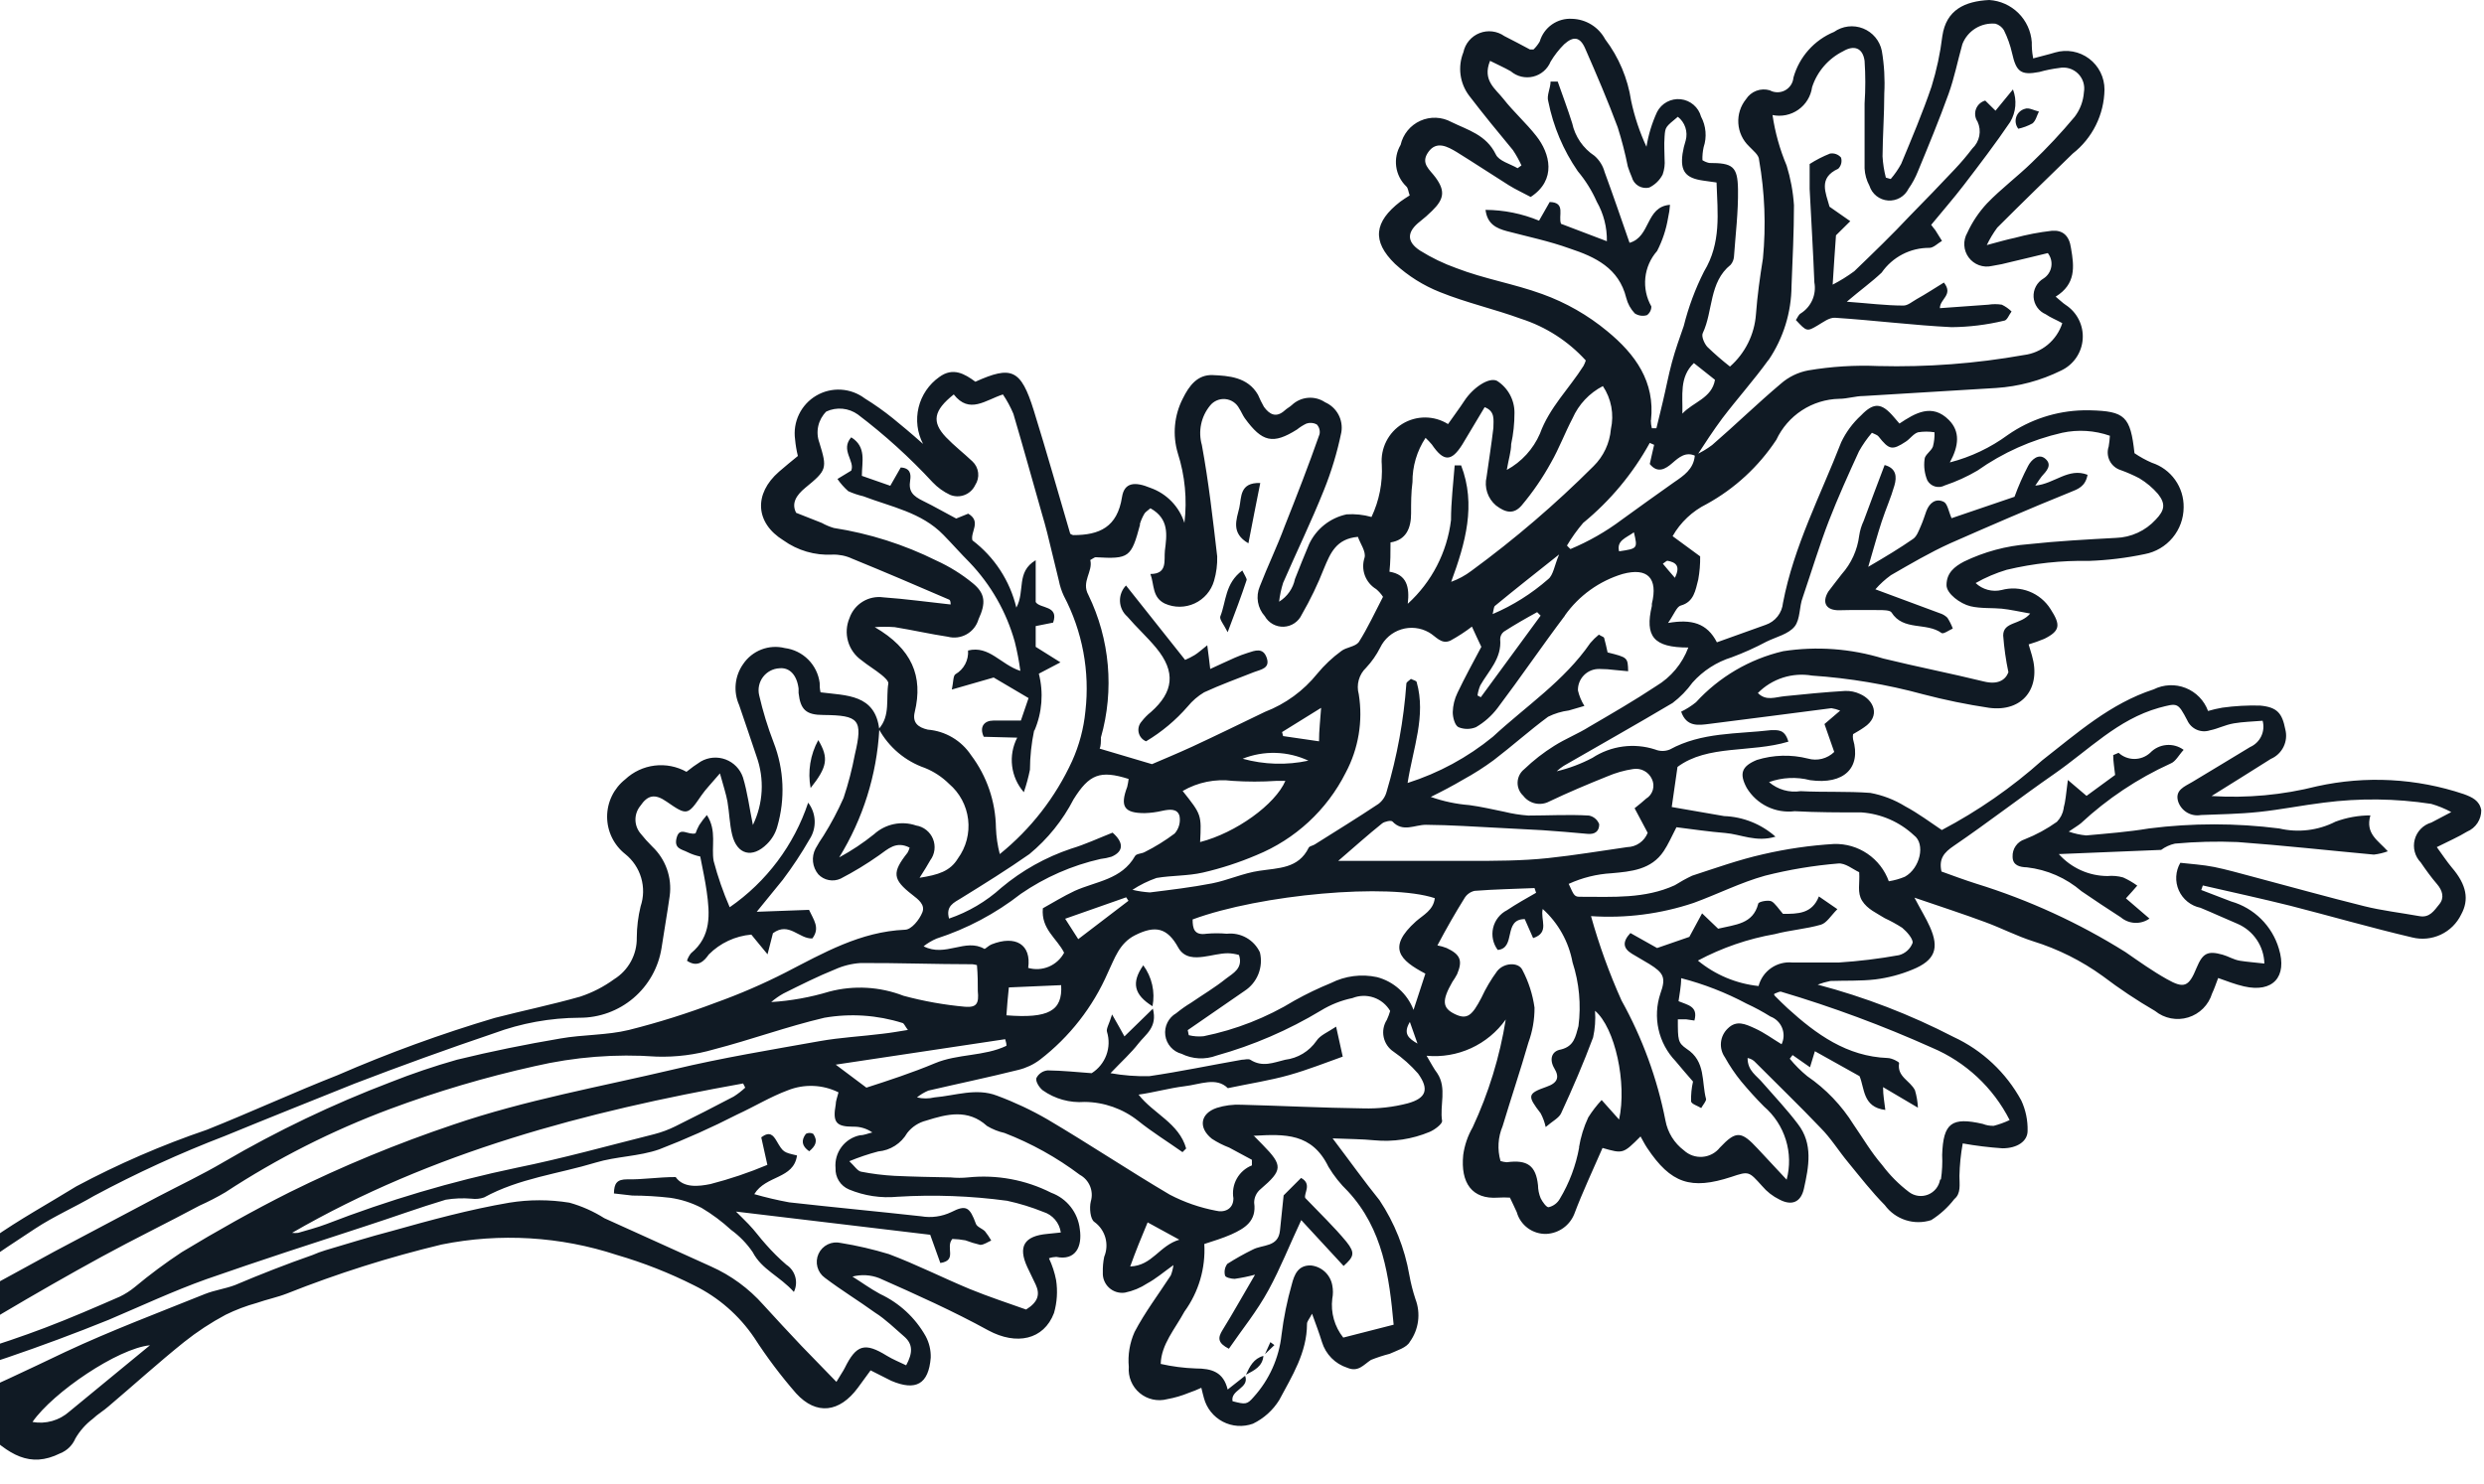 <svg width="266" height="159" viewBox="0 0 266 159" fill="none" xmlns="http://www.w3.org/2000/svg">
<path d="M137.458 128.044L139.325 126.177C140.539 126.83 139.586 127.839 139.773 128.324C141.379 130.004 142.872 131.423 144.179 133.01C145.15 134.224 144.982 134.616 143.881 135.606L139.344 130.695C138.074 133.402 137.122 135.83 135.852 138.163C134.583 140.497 133.052 142.346 131.595 144.474C130.4 143.858 130.382 143.317 130.923 142.458C132.081 140.591 133.108 138.724 134.396 136.539C133.678 136.733 132.948 136.883 132.211 136.987C131.857 136.987 131.222 136.838 131.184 136.632C131.127 136.419 131.12 136.196 131.162 135.979C131.204 135.762 131.295 135.558 131.427 135.382C132.306 134.82 133.216 134.309 134.153 133.851C135.199 133.29 136.879 133.626 137.066 131.815C137.178 130.695 137.308 129.463 137.458 128.044ZM135.292 145.24C134.246 145.52 133.836 146.36 133.425 147.256C134.302 146.789 135.199 146.379 135.292 145.24ZM122.428 103.399C121.121 105.266 121.438 106.554 123.417 107.786C123.565 107.026 123.553 106.244 123.382 105.489C123.212 104.733 122.887 104.022 122.428 103.399ZM206.801 130.695C205.909 130.983 204.95 130.982 204.058 130.694C203.167 130.406 202.389 129.845 201.835 129.089C200.434 127.671 199.202 126.083 197.932 124.534C196.905 123.302 196.065 121.92 194.945 120.8C192.686 118.428 190.315 116.151 188 113.817C187.777 113.561 187.474 113.39 187.141 113.331C187.141 114.732 188.112 115.198 188.784 116.02C190.053 117.476 191.379 118.877 192.518 120.389C194.18 122.517 193.694 124.982 193.171 127.334C192.854 128.753 191.902 129.202 190.557 128.492C189.84 128.143 189.204 127.647 188.69 127.036C187.271 125.467 187.29 125.43 185.404 126.065C181.073 127.484 178.926 126.774 176.386 122.965C176.125 122.573 175.92 122.163 175.677 121.733C173.81 123.6 173.81 123.6 171.607 122.965C170.58 125.337 169.478 127.652 168.582 130.042C168.342 130.64 167.938 131.157 167.416 131.534C166.893 131.911 166.275 132.131 165.632 132.17C164.912 132.201 164.203 131.987 163.619 131.563C163.036 131.139 162.614 130.531 162.421 129.836C162.197 129.314 161.935 128.828 161.692 128.287C161.27 128.26 160.846 128.26 160.423 128.287C157.622 128.492 156.39 126.7 156.689 123.712C156.832 122.673 157.174 121.672 157.697 120.762C159.408 117.093 160.602 113.203 161.244 109.205C160.296 110.539 159.013 111.599 157.526 112.281C156.038 112.963 154.397 113.241 152.768 113.089C153.272 113.948 153.552 114.489 153.907 114.956C154.971 116.561 154.149 118.391 154.43 120.09C154.43 120.408 153.627 121.024 153.085 121.248C151.216 122.029 149.183 122.337 147.167 122.144C145.841 122.013 144.497 122.013 142.704 121.939C144.571 124.403 146.084 126.532 147.727 128.567C149.336 130.986 150.424 133.714 150.919 136.576C151.076 137.45 151.294 138.311 151.573 139.153C151.861 139.905 151.957 140.717 151.852 141.516C151.748 142.314 151.447 143.074 150.975 143.727C150.639 144.362 149.575 144.661 148.81 145.016C148.131 145.191 147.463 145.409 146.812 145.669C146.009 146.192 145.449 147.013 144.273 146.509C143.634 146.304 143.054 145.947 142.582 145.469C142.111 144.991 141.762 144.407 141.565 143.765C141.285 142.85 140.931 141.898 140.501 140.721C140.202 141.3 139.96 141.543 139.96 141.804C139.96 144.885 138.354 147.405 136.991 149.963C136.312 151.061 135.334 151.942 134.172 152.503C133.648 152.692 133.091 152.771 132.535 152.733C131.98 152.696 131.438 152.543 130.944 152.285C130.451 152.027 130.017 151.669 129.669 151.234C129.321 150.799 129.068 150.296 128.925 149.758C128.832 149.459 128.776 149.161 128.645 148.656C128.207 148.861 127.758 149.042 127.301 149.198C126.562 149.503 125.792 149.729 125.004 149.87C124.495 150.007 123.959 150.019 123.444 149.905C122.928 149.791 122.448 149.555 122.043 149.216C121.638 148.877 121.321 148.446 121.118 147.958C120.915 147.471 120.833 146.942 120.878 146.416C120.76 145.139 120.972 143.853 121.494 142.682C122.596 140.572 124.071 138.63 125.378 136.614C125.516 136.259 125.61 135.889 125.658 135.512C124.538 136.315 123.791 136.969 122.857 137.473C122.131 137.952 121.32 138.288 120.467 138.462C120.163 138.507 119.853 138.484 119.559 138.394C119.265 138.304 118.995 138.149 118.768 137.942C118.541 137.735 118.363 137.48 118.247 137.195C118.131 136.91 118.079 136.603 118.096 136.296C118.08 135.732 118.13 135.168 118.246 134.616C118.517 133.965 118.559 133.241 118.366 132.563C118.172 131.885 117.755 131.292 117.181 130.882C116.752 130.583 116.64 129.388 116.808 128.697C116.971 128.159 116.942 127.58 116.728 127.06C116.514 126.539 116.127 126.109 115.632 125.841C113.163 123.982 110.448 122.474 107.566 121.36C106.908 121.212 106.278 120.96 105.699 120.613C103.645 118.746 101.386 119.343 99.183 120.034C98.376 120.237 97.659 120.703 97.148 121.36C96.829 121.915 96.38 122.385 95.841 122.729C95.301 123.074 94.686 123.283 94.048 123.339C92.993 123.617 91.957 123.967 90.949 124.384C91.509 124.907 91.827 125.43 92.2 125.505C93.383 125.738 94.581 125.887 95.785 125.953C97.782 126.046 99.799 126.083 101.797 126.121C102.418 126.183 103.043 126.183 103.664 126.121C106.729 125.803 109.82 126.373 112.57 127.764C113.393 128.065 114.116 128.589 114.657 129.279C115.198 129.968 115.535 130.795 115.632 131.666C115.912 133.533 115.184 135.064 113.111 134.635C112.844 134.643 112.579 134.693 112.327 134.784C112.68 135.526 112.937 136.311 113.093 137.118C113.274 138.297 113.197 139.5 112.868 140.647C111.767 143.541 108.836 144.119 105.848 142.514C102.114 140.46 98.081 138.649 94.16 136.913C93.244 136.554 92.237 136.495 91.285 136.744C92.275 137.361 93.152 138.014 94.254 138.612C96.309 139.573 98.013 141.153 99.127 143.13C99.505 143.835 99.692 144.627 99.668 145.426C99.444 148.264 98.081 149.03 95.449 147.91L93.227 146.789L91.864 148.656C89.903 151.308 87.42 151.625 85.254 149.254C83.62 147.379 82.122 145.388 80.773 143.298C79.156 140.904 76.942 138.974 74.351 137.697C71.694 136.356 68.918 135.262 66.061 134.429C60.009 132.436 53.543 132.05 47.297 133.309C41.659 134.662 36.124 136.415 30.736 138.556C29.69 138.966 28.57 139.19 27.506 139.564C26.354 139.881 25.235 140.306 24.164 140.833C22.59 141.672 21.096 142.653 19.701 143.765C16.957 145.968 14.324 148.358 11.636 150.636C11.094 151.121 10.46 151.476 9.937 151.98C9.18 152.552 8.545 153.269 8.07 154.09C7.917 154.448 7.695 154.773 7.416 155.046C7.137 155.318 6.807 155.533 6.445 155.677C3.178 157.301 0.937 155.807 -1.807 153.156C-1.993 152.923 -2.155 152.673 -2.293 152.409C-8.463 155.245 -14.942 157.356 -21.598 158.701C-23.634 159.236 -25.789 159.099 -27.741 158.309C-28.519 157.858 -29.273 157.365 -30 156.834C-28.917 154.967 -27.965 153.268 -27.031 151.588C-26.83 151.192 -26.523 150.86 -26.143 150.629C-25.764 150.398 -25.328 150.278 -24.884 150.281C-19.488 150.131 -14.503 148.302 -9.444 146.733C-7.147 146.024 -4.813 145.445 -2.517 144.736C-0.22 144.026 2.394 143.149 4.802 142.234C7.51 141.207 10.179 140.049 12.831 138.892C13.405 138.614 13.944 138.269 14.436 137.865C16.04 136.528 17.717 135.281 19.459 134.131C23.193 131.871 27.076 129.687 31.016 127.708C36.69 124.902 42.548 122.481 48.548 120.464C56.259 117.831 64.269 116.412 72.166 114.545C77.319 113.313 82.566 112.454 87.794 111.52C89.997 111.128 92.256 111.016 94.478 110.736C95.337 110.643 96.177 110.493 97.222 110.325C96.905 109.915 96.812 109.616 96.644 109.579C93.94 108.725 91.072 108.533 88.279 109.018C84.302 109.952 80.437 111.371 76.479 112.398C74.479 112.982 72.4 113.246 70.318 113.182C65.934 112.866 61.529 113.213 57.248 114.209C51.977 115.381 46.793 116.916 41.733 118.802C35.558 121.109 29.659 124.096 24.145 127.708C23.245 128.239 22.317 128.719 21.363 129.145C17.872 131.013 14.343 132.73 10.889 134.616C7.435 136.502 3.719 138.63 0.191 140.721C-1.863 141.954 -3.805 143.41 -5.859 144.68C-7.185 145.504 -8.746 145.87 -10.301 145.722C-11.856 145.573 -13.319 144.919 -14.466 143.858C-14.744 143.409 -14.945 142.917 -15.063 142.402C-9.761 139.732 -5.485 135.942 -0.836 132.674C2.039 130.639 5.157 128.94 8.182 127.073C12.66 124.684 17.324 122.661 22.129 121.024C26.815 119.157 31.464 117.01 36.169 115.161C41.642 112.783 47.253 110.738 52.973 109.037C56.016 108.253 59.097 107.618 62.121 106.759C63.425 106.33 64.653 105.7 65.762 104.892C66.519 104.423 67.141 103.765 67.566 102.982C67.992 102.2 68.207 101.32 68.189 100.43C68.196 99.304 68.334 98.182 68.6 97.088C68.933 96.098 68.954 95.031 68.66 94.029C68.366 93.027 67.772 92.14 66.957 91.487C66.351 91.01 65.862 90.401 65.525 89.708C65.188 89.014 65.013 88.253 65.013 87.482C65.013 86.711 65.188 85.95 65.525 85.256C65.862 84.562 66.351 83.954 66.957 83.477C67.824 82.666 68.925 82.151 70.103 82.007C71.281 81.863 72.474 82.096 73.511 82.674C73.999 82.277 74.51 81.909 75.042 81.572C75.441 81.341 75.887 81.201 76.348 81.162C76.808 81.124 77.271 81.189 77.703 81.351C78.136 81.514 78.527 81.77 78.848 82.102C79.169 82.435 79.412 82.834 79.56 83.272C80.045 84.859 80.251 86.558 80.624 88.369C81.174 87.233 81.492 85.999 81.56 84.739C81.627 83.479 81.442 82.219 81.016 81.031C80.4 79.164 79.747 77.297 79.149 75.523C78.835 74.817 78.709 74.042 78.784 73.273C78.859 72.504 79.133 71.767 79.579 71.135C80.056 70.425 80.74 69.88 81.539 69.572C82.337 69.265 83.211 69.211 84.041 69.418C84.989 69.538 85.87 69.971 86.546 70.647C87.222 71.322 87.654 72.204 87.775 73.152C87.775 73.451 87.775 73.768 87.868 74.16C90.632 74.515 93.731 74.347 94.16 78.156C93.888 83.003 92.412 87.707 89.866 91.841C91.184 91.129 92.434 90.298 93.6 89.358C94.198 88.814 94.931 88.441 95.722 88.277C96.514 88.112 97.335 88.163 98.1 88.425C98.5 88.488 98.877 88.654 99.194 88.907C99.511 89.159 99.758 89.489 99.91 89.865C100.062 90.24 100.115 90.649 100.063 91.051C100.011 91.453 99.855 91.834 99.612 92.159C99.332 92.663 99.034 93.148 98.473 94.026C100.471 93.708 101.741 93.335 102.581 91.953C103.459 90.747 103.848 89.253 103.672 87.771C103.495 86.289 102.766 84.929 101.629 83.962C100.891 83.231 100.015 82.653 99.052 82.263C96.94 81.533 95.176 80.042 94.104 78.081C95.374 76.662 94.851 74.832 95.131 73.189C95.131 72.928 94.702 72.536 94.403 72.293C93.712 71.733 92.947 71.285 92.256 70.725C91.556 70.233 91.047 69.516 90.812 68.694C90.578 67.871 90.633 66.993 90.968 66.206C91.22 65.474 91.719 64.851 92.38 64.446C93.041 64.04 93.822 63.877 94.59 63.985C96.98 64.153 99.37 64.489 101.797 64.75C101.797 64.619 101.797 64.283 101.629 64.227C98.175 62.734 94.721 61.259 91.248 59.84C90.588 59.533 89.865 59.386 89.138 59.41C87.266 59.511 85.416 58.971 83.891 57.879C80.867 56.012 80.699 52.894 83.425 50.523C84.078 49.944 84.769 49.403 85.441 48.843C85.296 48.26 85.196 47.667 85.142 47.069C85.014 46.151 85.16 45.215 85.564 44.379C85.968 43.544 86.61 42.848 87.41 42.378C88.209 41.908 89.13 41.686 90.056 41.74C90.982 41.794 91.871 42.122 92.611 42.681C93.657 43.327 94.661 44.038 95.617 44.81C96.532 45.557 97.484 46.341 98.847 47.554C98.219 46.352 98.049 44.962 98.368 43.643C98.687 42.325 99.475 41.167 100.583 40.385C102.058 39.302 103.309 40.049 104.448 40.889C108.313 39.153 109.321 39.526 110.703 43.97C112.084 48.413 113.298 52.726 114.605 57.17C114.605 57.17 114.81 57.319 114.941 57.319C117.723 57.319 119.646 56.479 120.15 53.249C120.393 51.662 121.532 51.569 123.193 52.259C124.049 52.56 124.824 53.056 125.455 53.707C126.087 54.359 126.559 55.148 126.834 56.012C127.139 53.501 126.897 50.953 126.125 48.544C125.541 46.593 125.735 44.492 126.666 42.681C127.338 41.318 128.234 40.105 129.878 40.179C131.521 40.254 133.612 40.366 134.713 42.289C134.899 42.731 135.111 43.161 135.348 43.578C135.945 44.399 136.655 44.791 137.57 43.97C137.813 43.745 138.111 43.596 138.335 43.391C138.807 42.942 139.417 42.668 140.066 42.614C140.714 42.559 141.362 42.728 141.901 43.092C142.507 43.357 143.007 43.818 143.322 44.399C143.636 44.981 143.747 45.651 143.638 46.303C143.205 48.422 142.58 50.497 141.771 52.502C140.426 55.863 138.839 59.13 137.402 62.435C137.196 63.092 137.052 63.767 136.972 64.451C137.406 64.184 137.781 63.831 138.073 63.413C138.365 62.996 138.569 62.523 138.671 62.024C139.157 60.779 139.661 59.535 140.184 58.29C140.56 57.483 141.119 56.775 141.815 56.221C142.512 55.667 143.327 55.283 144.198 55.097C145.097 55.036 146.001 55.131 146.868 55.377C147.695 53.631 148.074 51.706 147.969 49.776C147.894 48.915 148.059 48.05 148.448 47.278C148.837 46.505 149.433 45.857 150.17 45.405C150.907 44.953 151.756 44.716 152.62 44.719C153.485 44.723 154.331 44.968 155.064 45.426C155.643 44.586 156.259 43.783 156.819 42.924C157.753 41.505 159.452 40.366 160.311 40.796C160.888 41.163 161.362 41.671 161.689 42.272C162.015 42.873 162.184 43.547 162.178 44.231C162.179 45.355 162.06 46.475 161.823 47.573C161.823 48.339 161.562 49.123 161.356 50.336C162.939 49.473 164.187 48.106 164.904 46.453C165.931 43.633 168.04 41.617 169.572 39.19C169.671 39.005 169.753 38.812 169.814 38.611C167.934 36.544 165.546 35.006 162.887 34.149C160.031 33.103 157.025 32.431 154.205 31.292C152.428 30.588 150.795 29.563 149.388 28.267C146.868 25.822 147.167 23.749 149.949 21.602C150.247 21.378 150.583 21.173 150.957 20.93C150.807 20.519 150.789 20.127 150.583 19.959C149.999 19.393 149.623 18.647 149.514 17.841C149.406 17.035 149.572 16.216 149.986 15.515C150.114 14.952 150.371 14.427 150.737 13.98C151.103 13.533 151.567 13.177 152.094 12.94C152.62 12.703 153.195 12.592 153.772 12.614C154.349 12.636 154.913 12.792 155.419 13.069C157.174 13.928 159.153 14.432 160.18 16.542C160.516 17.252 161.711 17.55 162.514 18.017L162.925 17.718C162.665 17.147 162.359 16.598 162.01 16.076C160.46 14.208 158.836 12.229 157.324 10.25C156.828 9.594 156.511 8.822 156.403 8.007C156.295 7.192 156.4 6.363 156.707 5.601C156.802 5.142 157.008 4.714 157.309 4.356C157.611 3.997 157.996 3.719 158.432 3.547C158.867 3.374 159.339 3.313 159.804 3.369C160.269 3.424 160.712 3.595 161.095 3.865C162.029 4.332 162.962 4.836 163.84 5.302C163.84 5.302 164.008 5.302 164.213 5.302C164.476 5.049 164.702 4.76 164.885 4.444C165.101 3.704 165.562 3.06 166.194 2.618C166.826 2.177 167.589 1.964 168.358 2.016C169.086 2.038 169.796 2.252 170.415 2.635C171.035 3.019 171.542 3.559 171.887 4.201C173.352 6.13 174.308 8.396 174.669 10.792C175.029 12.491 175.581 14.145 176.312 15.721C176.52 14.43 176.903 13.174 177.451 11.987C177.686 11.533 178.053 11.16 178.503 10.918C178.954 10.676 179.467 10.576 179.975 10.63C180.484 10.685 180.964 10.892 181.353 11.224C181.742 11.556 182.022 11.997 182.156 12.491C182.422 12.988 182.584 13.534 182.632 14.095C182.681 14.657 182.614 15.223 182.436 15.758C182.333 16.218 182.29 16.688 182.305 17.158C182.528 17.3 182.775 17.402 183.033 17.457C185.535 17.457 186.076 17.812 186.114 20.276C186.151 22.741 185.852 25.075 185.684 27.483C185.661 27.806 185.536 28.113 185.33 28.361C182.996 30.228 183.463 33.309 182.342 35.68C182.174 36.016 182.492 36.781 182.828 37.155C183.6 37.899 184.41 38.603 185.255 39.265C186.881 37.835 187.88 35.823 188.037 33.663C188.186 31.666 188.466 29.668 188.784 27.689C189.123 24.17 188.985 20.622 188.373 17.14C188.373 16.598 187.701 16.113 187.29 15.665C186.615 15.017 186.208 14.139 186.15 13.206C186.091 12.273 186.385 11.351 186.973 10.624C187.236 10.211 187.626 9.896 188.083 9.724C188.541 9.552 189.043 9.534 189.512 9.671C189.763 9.809 190.044 9.882 190.331 9.884C190.617 9.885 190.899 9.815 191.152 9.68C191.404 9.544 191.618 9.348 191.776 9.108C191.933 8.869 192.027 8.594 192.051 8.308C192.357 7.216 192.908 6.208 193.662 5.361C194.415 4.513 195.352 3.848 196.401 3.417C196.848 3.102 197.366 2.903 197.909 2.838C198.452 2.774 199.003 2.846 199.511 3.048C200.019 3.25 200.468 3.576 200.819 3.996C201.169 4.415 201.409 4.916 201.517 5.452C201.773 6.956 201.861 8.484 201.779 10.008C201.779 12.248 201.61 14.507 201.592 16.748C201.635 17.517 201.754 18.28 201.947 19.026L202.469 19.175C202.899 18.674 203.275 18.13 203.59 17.55C204.729 14.806 205.886 12.08 206.838 9.279C207.385 7.513 207.772 5.701 207.996 3.865C208.407 1.046 210.404 0.131 213.018 0C214.196 0.074 215.307 0.573 216.145 1.404C216.983 2.235 217.49 3.341 217.574 4.518C217.574 4.985 217.574 5.452 217.723 6.255C218.601 6.012 219.348 5.844 220.076 5.62C220.692 5.44 221.342 5.406 221.974 5.521C222.606 5.636 223.202 5.897 223.715 6.284C224.228 6.67 224.644 7.17 224.929 7.746C225.215 8.321 225.362 8.955 225.36 9.597C225.34 10.92 225.025 12.222 224.437 13.408C223.849 14.594 223.003 15.633 221.962 16.449C219.254 19.081 216.547 21.714 213.877 24.384C213.446 24.97 213.071 25.595 212.757 26.251C214.101 25.896 214.904 25.654 215.726 25.486C217.036 25.13 218.372 24.874 219.721 24.72C220.86 24.627 221.588 25.206 221.775 26.587C222.13 28.604 222.298 30.433 220.132 31.778C220.617 32.17 220.879 32.45 221.196 32.655C221.8 33.047 222.289 33.593 222.611 34.237C222.933 34.881 223.077 35.599 223.027 36.318C222.978 37.036 222.737 37.728 222.329 38.322C221.922 38.915 221.363 39.389 220.711 39.694C218.535 40.769 216.168 41.403 213.746 41.561L199.575 42.42C198.698 42.42 197.82 42.719 196.943 42.719C195.525 42.752 194.145 43.18 192.957 43.955C191.77 44.73 190.822 45.822 190.221 47.106C188.328 49.975 185.765 52.34 182.753 53.996C181.224 54.752 179.956 55.949 179.112 57.431L182.062 59.597C182.075 60.429 182.006 61.261 181.857 62.08C181.558 63.219 181.409 64.47 179.99 64.862C179.56 64.974 179.299 65.74 178.627 66.729C181.129 66.3 182.79 66.729 183.855 68.802L189.064 66.935C189.57 66.766 190.016 66.454 190.348 66.036C190.679 65.619 190.882 65.113 190.931 64.582C192.088 58.514 194.964 53.044 197.167 47.368C197.684 46.281 198.407 45.305 199.295 44.492C200.677 43.055 201.517 43.148 202.824 44.698L203.403 45.37C205.083 44.25 206.894 43.167 208.705 44.996C209.919 46.229 209.77 47.76 208.799 49.533C211.041 48.956 213.151 47.955 215.016 46.584C217.394 44.931 220.206 44.015 223.1 43.951C223.343 43.951 223.586 43.951 223.81 43.951C227.544 44.044 228.142 44.586 228.571 48.544C229.159 48.946 229.784 49.29 230.438 49.571C231.442 49.898 232.314 50.54 232.925 51.4C233.537 52.261 233.856 53.295 233.836 54.35C233.831 55.538 233.413 56.687 232.653 57.6C231.893 58.513 230.84 59.133 229.673 59.354C227.712 59.767 225.719 60.01 223.717 60.082C220.744 60.024 217.777 60.344 214.885 61.035C213.728 61.381 212.613 61.857 211.562 62.454C211.927 62.8 212.373 63.049 212.858 63.179C213.344 63.31 213.855 63.317 214.344 63.2C215.323 62.934 216.362 62.99 217.307 63.359C218.252 63.729 219.052 64.394 219.59 65.254C220.673 66.935 220.636 67.569 218.918 68.428C218.369 68.656 217.808 68.856 217.238 69.026L217.593 70.221C218.601 73.693 216.603 76.289 213.018 75.822C210.629 75.466 208.26 74.98 205.923 74.366C202.041 73.31 198.063 72.641 194.049 72.368C193.002 72.188 191.928 72.264 190.917 72.589C189.906 72.914 188.988 73.479 188.242 74.235C189.138 75.131 190.109 74.664 191.136 74.571C193.283 74.347 195.43 74.141 197.578 74.011C198.138 73.99 198.696 74.105 199.202 74.347C200.64 74.982 201.442 76.699 199.613 77.913C199.221 78.193 198.81 78.417 198.436 78.641C198.405 78.82 198.405 79.004 198.436 79.183C199.333 82.245 197.466 84.074 193.843 83.57C192.388 83.194 190.852 83.265 189.437 83.776C189.897 84.172 190.437 84.464 191.02 84.632C191.604 84.799 192.217 84.838 192.817 84.746C195.3 84.877 197.802 84.746 200.285 84.933C201.608 85.177 202.874 85.665 204.019 86.371C205.419 87.118 206.708 88.088 207.94 88.91C211.816 86.869 215.428 84.361 218.694 81.442C222.428 78.529 225.976 75.355 230.625 73.843C231.154 73.578 231.733 73.428 232.325 73.403C232.916 73.377 233.506 73.477 234.056 73.696C234.606 73.915 235.103 74.247 235.516 74.671C235.929 75.095 236.247 75.602 236.45 76.158C236.953 76.009 237.464 75.891 237.981 75.803C239.317 75.617 240.666 75.543 242.014 75.579C243.881 75.747 244.385 76.419 244.721 78.118C244.886 78.745 244.82 79.41 244.535 79.993C244.251 80.575 243.767 81.037 243.172 81.292C241.062 82.637 238.933 83.944 236.824 85.269C240.62 85.511 244.431 85.159 248.119 84.224C253.339 83.071 258.773 83.361 263.84 85.064C264.699 85.381 265.52 85.736 265.707 86.782C265.712 87.271 265.57 87.751 265.301 88.16C265.032 88.569 264.647 88.889 264.195 89.078C263.243 89.657 262.216 90.105 260.946 90.74C261.544 91.561 262.01 92.271 262.552 92.924C264.157 94.791 264.419 96.378 263.56 97.947C263.101 98.902 262.327 99.669 261.367 100.118C260.407 100.567 259.322 100.671 258.295 100.411C253.926 99.384 249.594 98.133 245.225 97.013C242.145 96.248 239.064 95.576 235.89 94.847L235.722 95.333L238.933 96.565C240.138 96.91 241.236 97.553 242.126 98.434C243.017 99.315 243.672 100.406 244.03 101.606C244.964 104.631 243.396 106.367 240.296 105.658C239.381 105.452 238.429 105.079 237.533 104.762C237.29 105.396 237.122 105.919 236.88 106.423C236.696 107.027 236.367 107.576 235.922 108.022C235.476 108.469 234.927 108.799 234.324 108.983C233.721 109.168 233.082 109.201 232.463 109.08C231.844 108.959 231.264 108.688 230.774 108.29C228.833 107.161 226.962 105.914 225.173 104.556C222.903 102.913 220.381 101.652 217.705 100.822C215.95 100.262 214.307 99.403 212.57 98.768C210.255 97.909 207.903 97.144 205.009 96.154C205.737 97.536 206.26 98.376 206.652 99.254C207.697 101.569 207.23 102.876 204.785 103.865C203.518 104.39 202.187 104.741 200.826 104.911C199.239 105.098 197.615 105.023 196.009 105.079C195.545 105.172 195.089 105.303 194.646 105.471C199.685 106.8 204.562 108.678 209.191 111.072C212.281 112.505 214.828 114.894 216.454 117.887C216.924 118.904 217.154 120.016 217.126 121.136C217.126 122.256 216.006 123.003 214.437 123.003C213.01 122.906 211.589 122.732 210.18 122.48C209.97 123.633 209.851 124.8 209.826 125.971C209.826 126.868 210.012 127.839 209.284 128.436C208.596 129.33 207.755 130.094 206.801 130.695ZM3.477 152.316C4.178 152.443 4.899 152.407 5.585 152.213C6.271 152.019 6.904 151.671 7.435 151.196L16.061 144.101C12.625 144.437 5.698 149.123 3.477 152.316ZM209.247 90.59C208.164 91.319 207.604 91.991 207.903 93.354C209.135 93.802 210.348 94.25 211.637 94.661C217.252 96.399 222.618 98.859 227.6 101.98C229.056 102.988 230.494 104.015 232.025 104.874C233.892 105.938 234.396 105.695 235.218 103.679C235.871 102.11 236.394 101.812 238 102.26C238.616 102.428 239.176 102.801 239.867 102.913C240.558 103.025 241.491 103.1 242.481 103.212C242.459 102.302 242.176 101.417 241.666 100.662C241.157 99.908 240.442 99.315 239.605 98.955C238.261 98.395 236.954 97.779 235.629 97.237C235.124 97.133 234.652 96.909 234.25 96.586C233.849 96.263 233.531 95.849 233.321 95.379C233.111 94.908 233.016 94.394 233.044 93.88C233.072 93.366 233.222 92.865 233.481 92.42C234.62 92.551 235.89 92.626 237.104 92.868C238.317 93.111 239.923 93.559 241.323 93.933C245.263 94.978 249.202 96.08 253.179 97.069C255.046 97.536 257.119 97.779 259.079 98.133C260.181 98.339 260.666 97.536 261.226 96.845C261.786 96.154 261.544 95.37 260.965 94.698C260.386 94.026 259.77 93.186 259.228 92.383C258.917 92.063 258.694 91.669 258.581 91.237C258.469 90.806 258.469 90.353 258.584 89.922C258.699 89.491 258.924 89.097 259.236 88.779C259.549 88.461 259.939 88.23 260.367 88.107L262.496 86.987C261.814 86.618 261.094 86.324 260.349 86.109C256.534 85.525 252.656 85.481 248.829 85.979C246.532 86.259 244.236 86.726 241.939 86.968C239.643 87.211 237.776 87.211 235.685 87.304C235.177 87.395 234.654 87.302 234.209 87.042C233.765 86.782 233.427 86.372 233.257 85.885C232.847 84.616 233.967 84.242 234.77 83.757C236.823 82.506 238.915 81.274 240.95 80.023C241.475 79.792 241.899 79.381 242.146 78.863C242.393 78.346 242.445 77.757 242.294 77.204C241.211 77.297 240.184 77.316 239.213 77.484C238.242 77.652 237.514 78.062 236.655 78.23C236.191 78.385 235.686 78.361 235.237 78.165C234.789 77.968 234.43 77.612 234.228 77.166C233.201 75.206 233.183 75.299 231.185 75.822C226.76 77.073 223.717 80.303 219.982 82.898C216.248 85.493 212.888 88.107 209.247 90.59ZM192.182 67.103C191.528 67.924 190.203 68.223 189.176 68.727C187.969 69.369 186.722 69.93 185.442 70.407C183.821 70.911 182.369 71.847 181.241 73.115C180.644 73.945 179.927 74.681 179.112 75.299C175.247 77.596 171.327 79.799 167.443 82.039C167.178 82.211 166.928 82.404 166.696 82.618C168.028 82.302 169.314 81.819 170.524 81.18C171.506 80.537 172.619 80.123 173.783 79.968C174.946 79.813 176.129 79.921 177.245 80.284C177.748 80.49 178.311 80.49 178.814 80.284C182.23 78.417 186.002 78.641 189.643 78.212C190.371 78.212 191.118 78.081 191.51 79.444C187.477 80.658 182.865 79.743 179.635 82.151C179.392 83.888 179.206 85.176 179.019 86.445L184.62 87.416C186.656 87.489 188.603 88.268 190.128 89.62C188.056 90.254 186.394 89.358 184.751 89.228C183.108 89.097 181.129 88.817 179.523 88.611C178.982 89.657 178.627 90.478 178.16 91.169C176.834 93.167 174.669 93.354 172.559 93.54C170.977 93.633 169.426 94.019 167.984 94.679C168.582 95.986 168.582 96.08 169.347 96.061C172.727 96.061 176.144 96.285 179.336 94.829C179.938 94.45 180.561 94.107 181.203 93.802C183.724 92.98 186.226 92.084 188.802 91.505C191.3 90.926 193.842 90.557 196.401 90.404C197.675 90.368 198.927 90.734 199.98 91.452C201.033 92.169 201.832 93.201 202.264 94.399C202.854 94.307 203.431 94.144 203.982 93.914C205.606 93.018 206.222 90.404 204.953 89.47C203.419 88.039 201.443 87.176 199.351 87.024C196.961 87.024 194.572 87.024 192.182 86.894C191.176 87.017 190.155 86.847 189.244 86.403C188.333 85.959 187.57 85.26 187.047 84.392C186.226 82.861 186.506 82.077 188.13 81.404C189.905 80.852 191.798 80.8 193.601 81.255C194.091 81.396 194.611 81.405 195.106 81.28C195.601 81.155 196.054 80.902 196.42 80.546C196.065 79.5 195.729 78.548 195.374 77.558L197.055 76.121C196.755 75.997 196.442 75.909 196.121 75.859C191.752 76.419 187.402 76.998 183.052 77.54C181.876 77.689 180.606 77.894 180.027 76.233C180.593 75.958 181.125 75.62 181.614 75.224C184.104 72.502 187.358 70.596 190.949 69.754C194.535 69.202 198.199 69.47 201.667 70.538C205.251 71.416 208.873 72.125 212.458 73.003C213.915 73.357 214.736 72.872 215.072 72.013C214.798 70.714 214.611 69.398 214.512 68.073C214.512 66.561 216.379 66.953 217.406 65.721C216.155 65.497 215.259 65.292 214.344 65.198C213.429 65.105 212.085 65.198 211.002 64.937C209.919 64.675 208.444 63.593 208.444 62.678C208.444 61.371 209.284 60.699 210.311 60.157C212.482 59.105 214.832 58.471 217.238 58.29C220.337 57.954 223.474 57.786 226.573 57.618C227.381 57.593 228.175 57.407 228.909 57.07C229.644 56.734 230.303 56.253 230.849 55.657C231.801 54.668 231.932 53.977 231.092 52.913C230.519 52.25 229.845 51.683 229.094 51.233C228.448 50.895 227.781 50.602 227.096 50.355C226.844 50.277 226.611 50.149 226.409 49.979C226.207 49.809 226.041 49.601 225.921 49.366C225.801 49.131 225.73 48.875 225.71 48.612C225.69 48.349 225.724 48.084 225.808 47.834C225.873 47.451 225.917 47.065 225.938 46.677C224.295 46.102 222.525 45.992 220.823 46.359C217.562 47.104 214.48 48.481 211.749 50.411C210.643 51.059 209.473 51.591 208.257 51.998C207.937 52.172 207.562 52.213 207.212 52.111C206.863 52.01 206.567 51.775 206.39 51.457C206.095 50.749 205.992 49.976 206.091 49.216C206.091 48.731 206.801 48.339 206.988 47.834C207.119 47.335 207.176 46.819 207.156 46.303C206.574 46.211 205.982 46.211 205.401 46.303C204.897 46.453 204.542 47.013 204.075 47.312C202.619 48.264 202.301 48.189 201.162 46.752C201.032 46.584 200.789 46.528 200.453 46.359C199.928 46.972 199.465 47.635 199.071 48.339C197.932 50.822 196.812 53.305 195.841 55.807C194.87 58.309 193.974 61.259 193.041 64.003C192.667 64.956 192.798 66.319 192.182 67.103ZM178.571 60.064C178.459 60.064 178.328 60.213 178.067 60.381C178.44 60.829 178.814 61.277 179.355 61.894C179.99 60.605 179.448 60.232 178.552 60.064H178.571ZM167.592 65.926C165.128 69.194 162.831 72.573 160.367 75.841C159.738 76.671 158.952 77.37 158.052 77.894C157.453 78.139 156.783 78.139 156.185 77.894C155.792 77.708 155.568 76.849 155.568 76.289C155.587 75.57 155.759 74.863 156.073 74.216C156.857 72.573 157.734 70.968 158.63 69.287C158.294 68.578 157.94 67.831 157.622 67.121C156.897 67.678 156.129 68.177 155.326 68.615C154.336 69.082 153.757 68.148 153.011 67.737C152.566 67.485 152.074 67.326 151.565 67.271C151.056 67.216 150.542 67.266 150.053 67.419C149.565 67.571 149.113 67.822 148.726 68.156C148.338 68.491 148.024 68.901 147.801 69.362C147.403 70.152 146.893 70.881 146.289 71.528C145.913 71.885 145.641 72.338 145.503 72.838C145.365 73.338 145.366 73.866 145.505 74.366C145.968 77.244 145.476 80.195 144.105 82.767C142.09 86.77 138.694 89.907 134.545 91.599C132.694 92.389 130.775 93.014 128.813 93.466C127.189 93.839 125.49 93.764 123.847 94.044C122.939 94.361 122.074 94.787 121.27 95.314C121.884 95.46 122.508 95.554 123.137 95.594C125.359 95.314 127.6 95.053 129.803 94.623C131.502 94.287 133.145 93.522 134.844 93.279C136.916 92.962 139.045 93.055 140.146 90.796C140.24 90.628 140.576 90.59 140.781 90.46C143.059 89.022 145.374 87.603 147.615 86.109C148.048 85.779 148.357 85.312 148.492 84.784C149.613 81.019 150.32 77.144 150.602 73.227C150.602 73.059 150.901 72.909 151.087 72.722C151.33 72.853 151.666 72.909 151.704 73.059C152.73 76.699 151.312 80.135 150.733 83.869C154.062 82.812 157.16 81.133 159.863 78.921C163.41 75.635 167.499 72.947 170.3 68.876C170.576 68.55 170.882 68.25 171.215 67.98C171.513 68.167 171.737 68.223 171.775 68.316C171.924 68.839 172.036 69.38 172.148 69.885C174.314 70.426 174.314 70.426 174.351 71.901L172.951 71.77C172.394 71.696 171.833 71.658 171.271 71.658C170.967 71.651 170.665 71.705 170.383 71.817C170.101 71.93 169.844 72.099 169.63 72.314C169.415 72.529 169.246 72.785 169.133 73.067C169.02 73.349 168.966 73.651 168.974 73.955C169.11 74.543 169.344 75.105 169.665 75.617L168.003 76.102C167.23 76.201 166.48 76.428 165.781 76.774C163.784 78.249 161.935 79.911 159.956 81.423C158.921 82.187 157.836 82.879 156.707 83.496C155.568 84.168 154.392 84.784 153.216 85.363C154.547 85.834 155.934 86.129 157.342 86.24C158.612 86.408 159.863 86.707 161.076 86.95C161.922 87.159 162.784 87.297 163.653 87.36C165.819 87.36 167.984 87.23 170.15 87.36C170.399 87.407 170.632 87.517 170.825 87.681C171.018 87.845 171.165 88.056 171.252 88.294C171.252 89.041 170.804 89.395 170.001 89.321C168.395 89.171 166.808 89.041 165.203 88.929L160.628 88.686C157.977 88.555 155.344 88.369 152.693 88.35C151.48 88.35 150.229 89.19 149.108 87.995C148.959 87.846 148.268 87.995 148.007 88.201C146.494 89.414 145.057 90.702 143.302 92.215C148.268 92.215 152.805 92.215 157.342 92.215C160.161 92.215 162.943 92.215 165.781 91.916C168.619 91.617 171.383 91.15 174.258 90.74C174.732 90.728 175.193 90.577 175.581 90.304C175.97 90.032 176.27 89.651 176.442 89.209L175.042 86.576C175.565 86.147 175.938 85.867 176.274 85.549C176.623 85.339 176.879 85.005 176.993 84.615C177.107 84.224 177.071 83.804 176.89 83.439C176.72 83.068 176.432 82.762 176.071 82.57C175.71 82.378 175.296 82.309 174.893 82.375C173.942 82.517 173.013 82.781 172.129 83.159C170.038 84 167.947 84.877 165.912 85.848C165.449 86.097 164.911 86.171 164.398 86.058C163.884 85.945 163.428 85.652 163.111 85.232C162.913 85.049 162.757 84.825 162.654 84.575C162.55 84.326 162.502 84.057 162.513 83.787C162.524 83.517 162.593 83.253 162.715 83.013C162.838 82.772 163.011 82.561 163.223 82.394C164.205 81.452 165.281 80.613 166.435 79.892C167.648 79.127 169.011 78.585 170.169 77.857C172.596 76.438 175.023 75.038 177.357 73.488C178.938 72.543 180.15 71.088 180.793 69.362C177.058 69.362 176.125 68.167 176.89 64.9V64.675C177.563 61.931 176.442 60.755 173.754 61.483C171.258 62.237 169.083 63.8 167.574 65.926H167.592ZM147.465 104.668C148.348 104.902 149.162 105.342 149.84 105.952C150.519 106.562 151.042 107.326 151.368 108.178L152.637 104.295C149.911 102.857 148.492 101.513 151.629 98.694C152.413 98.003 153.496 97.499 153.645 96.21C148.754 94.567 134.975 95.8 127.712 98.488C127.712 99.44 127.861 100.225 129.205 100.019C129.926 99.954 130.651 99.954 131.371 100.019C132.097 99.939 132.83 100.089 133.466 100.447C134.103 100.806 134.611 101.355 134.919 102.017C135.105 102.79 135.047 103.602 134.753 104.341C134.459 105.08 133.942 105.71 133.276 106.143L127.189 110.344L127.301 110.886C127.82 111.014 128.356 111.052 128.888 110.998C132.335 110.301 135.634 109.006 138.634 107.17C139.89 106.471 141.187 105.847 142.518 105.303C144.045 104.531 145.792 104.306 147.465 104.668ZM120.841 96.49L120.598 96.117L114.063 98.413L115.464 100.598L120.841 96.49ZM133.07 81.274C135.365 81.91 137.781 81.981 140.109 81.479C139.012 80.966 137.822 80.683 136.611 80.648C135.4 80.612 134.195 80.826 133.07 81.274ZM141.248 79.407C141.248 78.174 141.379 77.241 141.472 75.822L137.29 78.417L137.402 78.847L141.248 79.407ZM126.647 84.728C128.664 87.267 128.664 87.267 128.515 90.198C132.361 89.209 136.562 86.165 137.645 83.645H136.674C135.119 83.748 133.56 83.748 132.006 83.645C130.149 83.406 128.266 83.786 126.647 84.728ZM161.039 67.663C160.917 67.758 160.819 67.88 160.751 68.019C160.683 68.158 160.648 68.311 160.647 68.466C160.834 70.519 159.415 71.845 158.518 73.413C158.371 73.759 158.271 74.124 158.22 74.496L158.574 74.683L164.979 65.945L164.605 65.572C163.41 66.225 162.197 66.916 161.039 67.663ZM174.967 57.02C174.108 57.637 173.1 57.898 173.38 59.056C175.378 58.757 175.378 58.757 174.967 57.02ZM166.958 59.392C164.4 61.427 162.234 63.126 160.087 64.9C159.956 65.011 159.956 65.329 159.844 65.777C162.008 64.854 164.012 63.593 165.781 62.043C166.341 61.613 166.453 60.568 166.958 59.392ZM189.362 38.574C187.813 40.721 186.039 42.7 184.433 44.81C183.463 46.117 182.566 47.498 181.689 48.843H181.577C180.531 48.339 179.803 48.973 179.075 49.608C178.347 50.243 177.507 50.747 176.666 49.702C176.816 48.992 176.984 48.32 177.133 47.648L176.666 47.442C174.856 50.727 172.435 53.636 169.534 56.012C168.887 56.77 168.306 57.582 167.798 58.439C167.928 58.57 168.04 58.701 168.171 58.813C170.124 57.999 171.968 56.946 173.66 55.676C175.527 54.332 177.395 52.969 179.262 51.662C180.307 50.952 181.334 50.262 181.483 48.861V48.768C182.146 48.473 182.772 48.104 183.35 47.666C185.834 45.519 188.186 43.223 190.688 41.113C191.523 40.376 192.543 39.879 193.638 39.675C196.117 39.257 198.632 39.1 201.144 39.209C206.361 39.341 211.577 38.947 216.715 38.032C217.658 37.917 218.547 37.533 219.278 36.928C220.01 36.322 220.552 35.52 220.841 34.616C220.169 34.242 219.572 34.018 219.068 33.663C218.702 33.507 218.387 33.253 218.157 32.928C217.927 32.603 217.793 32.221 217.767 31.824C217.742 31.427 217.828 31.031 218.015 30.68C218.201 30.329 218.482 30.037 218.825 29.836C219.045 29.696 219.233 29.512 219.377 29.295C219.521 29.078 219.618 28.833 219.662 28.576C219.706 28.32 219.696 28.056 219.632 27.804C219.568 27.551 219.452 27.315 219.292 27.11C218.022 27.409 216.734 27.745 215.408 28.043C214.713 28.23 214.009 28.38 213.298 28.491C212.841 28.598 212.363 28.568 211.923 28.406C211.482 28.244 211.099 27.958 210.819 27.581C210.54 27.204 210.376 26.754 210.349 26.285C210.322 25.817 210.432 25.351 210.666 24.944C211.199 23.778 211.918 22.706 212.794 21.77C214.288 20.22 216.043 18.913 217.593 17.401C219.208 15.857 220.735 14.224 222.167 12.509C222.747 11.748 223.091 10.832 223.157 9.877C223.222 9.517 223.198 9.146 223.087 8.797C222.976 8.448 222.781 8.132 222.519 7.876C222.258 7.62 221.937 7.432 221.586 7.328C221.235 7.225 220.864 7.209 220.505 7.282C219.786 7.371 219.074 7.514 218.377 7.711C216.416 8.084 215.912 7.711 215.464 5.695C215.27 4.841 214.976 4.014 214.587 3.23C214.383 2.897 214.064 2.652 213.69 2.539C212.942 2.468 212.191 2.642 211.55 3.036C210.91 3.431 210.416 4.023 210.143 4.724C209.62 6.591 209.284 8.327 208.668 10.045C207.66 12.845 206.502 15.646 205.382 18.353C205.121 19.013 204.782 19.64 204.374 20.22C204.175 20.625 203.859 20.962 203.467 21.186C203.075 21.409 202.625 21.511 202.175 21.477C201.725 21.442 201.296 21.274 200.942 20.994C200.589 20.713 200.327 20.333 200.192 19.903C199.881 19.327 199.702 18.689 199.669 18.036C199.669 15.721 199.669 13.406 199.669 11.09C199.772 9.567 199.772 8.039 199.669 6.516C199.482 5.153 198.567 4.78 197.372 5.489C196.59 5.877 195.893 6.416 195.322 7.077C194.752 7.737 194.319 8.505 194.049 9.335C193.982 9.817 193.817 10.28 193.565 10.695C193.312 11.111 192.976 11.469 192.579 11.749C192.181 12.03 191.73 12.225 191.254 12.324C190.778 12.422 190.287 12.422 189.811 12.323C190.083 14.184 190.592 16.004 191.323 17.737C191.749 19.114 192.012 20.537 192.107 21.976C192.107 24.851 191.958 27.745 191.846 30.639C191.829 33.469 190.971 36.231 189.381 38.574H189.362ZM181.39 38.891C179.803 40.404 180.214 42.383 180.158 44.306C181.315 43.055 183.313 42.663 183.649 40.684L181.39 38.891ZM176.778 45.015C176.78 45.305 176.818 45.593 176.89 45.874H177.376C177.6 44.922 177.843 44.007 178.067 43.017C178.403 41.617 178.664 40.198 179.038 38.816C179.411 37.435 179.859 36.203 180.307 34.914C180.81 32.898 181.536 30.944 182.473 29.089C184.34 26.008 183.929 22.834 183.817 19.548L182.38 19.343C180.513 19.081 179.915 18.353 180.176 16.468C180.251 15.986 180.363 15.512 180.513 15.049C180.639 14.59 180.627 14.104 180.477 13.652C180.328 13.2 180.048 12.802 179.672 12.509C178.347 13.611 178.328 13.592 178.253 14.619C178.179 15.646 178.253 16.244 178.253 17.046C178.302 17.602 178.232 18.163 178.048 18.689C177.734 19.3 177.229 19.792 176.61 20.09C176.214 20.186 175.796 20.122 175.447 19.913C175.097 19.703 174.845 19.364 174.743 18.97C174.581 18.597 174.437 18.217 174.314 17.831C174.03 16.412 173.668 15.009 173.231 13.63C172.167 10.773 170.99 8.028 169.74 5.172C169.198 3.94 168.489 3.846 167.499 4.742C166.937 5.301 166.448 5.929 166.043 6.609C165.88 7.004 165.625 7.355 165.301 7.632C164.976 7.91 164.591 8.107 164.176 8.207C163.761 8.307 163.328 8.307 162.912 8.208C162.497 8.109 162.111 7.913 161.786 7.636C161.076 7.226 160.329 6.908 159.564 6.516C158.705 8.626 160.161 9.522 161.002 10.605C162.085 11.987 163.429 13.181 164.512 14.563C165.987 16.43 166.715 19.268 163.914 21.098C163.13 20.669 162.327 20.314 161.58 19.847C159.713 18.671 157.846 17.439 155.979 16.281C155.008 15.702 153.832 15.049 152.955 16.281C152.077 17.513 153.104 18.148 153.739 19.026C154.784 20.463 154.635 21.341 153.347 22.592C152.946 22.99 152.522 23.364 152.077 23.712C150.658 24.813 150.583 25.878 152.077 26.849C153.295 27.608 154.59 28.234 155.942 28.716C158.929 29.873 162.122 30.396 165.147 31.497C167.681 32.409 170.037 33.755 172.111 35.474C175.135 37.958 177.245 40.889 176.797 45.015H176.778ZM151.106 55.004C151.106 56.535 150.602 57.842 148.903 58.103C148.903 59.242 148.903 60.176 148.791 61.24C150.658 61.539 150.957 62.883 150.751 64.675C153.32 62.34 154.963 59.16 155.382 55.714C155.382 53.753 155.624 51.811 155.774 49.851H156.465C158.089 54.071 156.931 58.159 155.4 62.323C156.177 62.042 156.907 61.645 157.566 61.147C162.202 57.751 166.571 54.006 170.636 49.944C171.714 48.885 172.377 47.474 172.503 45.967C172.679 45.181 172.694 44.366 172.547 43.573C172.399 42.781 172.092 42.026 171.644 41.356C170.199 42.103 169.053 43.322 168.395 44.81C167.574 46.378 166.958 48.04 166.08 49.571C165.187 51.195 164.136 52.727 162.943 54.145C162.103 55.116 161.226 54.929 160.199 54.145C159.764 53.778 159.44 53.297 159.262 52.757C159.084 52.216 159.059 51.637 159.191 51.083C159.433 49.347 159.713 47.592 159.919 45.837C159.919 44.996 160.143 44.063 158.985 43.615L156.595 47.61C155.419 49.477 154.598 49.477 153.328 47.61C153.117 47.362 152.893 47.125 152.656 46.901C151.728 48.307 151.241 49.958 151.256 51.643C151.106 52.745 151.106 53.865 151.106 55.004ZM122.092 56.162C121.14 59.728 120.916 59.896 117.331 59.69C117.2 59.69 117.069 59.821 116.752 59.989C117.069 61.221 115.762 62.304 116.547 63.723C118.857 68.476 119.336 73.913 117.891 78.996C117.891 79.444 117.891 79.911 117.76 80.191L123.361 81.853C124.444 81.386 126.069 80.714 127.656 79.985C130.27 78.772 132.865 77.502 135.46 76.251C137.655 75.406 139.587 73.995 141.061 72.162C141.814 71.248 142.68 70.432 143.638 69.735C144.161 69.324 145.113 69.287 145.505 68.783C146.476 67.252 147.241 65.572 148.1 63.929C147.899 63.62 147.654 63.344 147.372 63.107C146.814 62.772 146.386 62.256 146.158 61.646C145.931 61.035 145.918 60.365 146.121 59.746C146.308 59.093 145.654 58.215 145.412 57.506C143.078 57.711 142.462 59.261 141.789 60.867C141.118 62.58 140.319 64.24 139.4 65.833C139.229 66.206 138.959 66.525 138.619 66.754C138.279 66.984 137.882 67.114 137.472 67.132C137.062 67.149 136.656 67.052 136.297 66.853C135.939 66.653 135.643 66.359 135.441 66.001C135.059 65.578 134.806 65.055 134.71 64.493C134.614 63.931 134.68 63.353 134.9 62.827C135.74 60.661 136.767 58.533 137.57 56.367C138.877 53.081 140.146 49.813 141.304 46.509C141.342 46.323 141.335 46.132 141.283 45.949C141.231 45.767 141.136 45.601 141.005 45.463C140.838 45.373 140.654 45.318 140.464 45.302C140.275 45.285 140.084 45.309 139.904 45.37C139.544 45.541 139.205 45.754 138.895 46.005C136.319 47.629 135.161 47.368 133.294 44.791C133.07 44.474 132.921 44.082 132.697 43.745C132.553 43.469 132.342 43.234 132.084 43.06C131.826 42.886 131.529 42.779 131.219 42.749C130.909 42.72 130.597 42.768 130.31 42.89C130.024 43.012 129.772 43.203 129.579 43.447C129.103 44.027 128.774 44.714 128.622 45.449C128.469 46.184 128.496 46.944 128.701 47.666C129.429 51.606 129.878 55.602 130.344 59.597C130.37 60.48 130.256 61.362 130.008 62.211C129.856 62.74 129.592 63.23 129.234 63.648C128.876 64.066 128.432 64.402 127.933 64.634C127.434 64.865 126.891 64.987 126.341 64.992C125.79 64.996 125.245 64.881 124.743 64.657C123.361 63.985 123.623 62.64 123.193 61.483C125.06 61.483 124.631 60.026 124.743 58.981C124.948 57.319 125.229 55.583 123.193 54.444C122.876 54.724 122.633 54.855 122.54 55.041C122.333 55.394 122.17 55.77 122.054 56.162H122.092ZM107.062 91.487C110.381 88.807 113.033 85.394 114.81 81.516C115.569 79.832 116.048 78.034 116.229 76.195C116.723 71.93 115.916 67.615 113.914 63.817C113.676 63.304 113.5 62.765 113.391 62.211C112.962 60.493 112.57 58.794 112.14 57.076C111.972 56.386 111.767 55.695 111.562 54.985C110.553 51.438 109.564 47.872 108.518 44.324C108.215 43.598 107.839 42.904 107.398 42.252C105.531 42.849 103.813 44.399 102.133 42.252C99.948 43.988 99.762 45.202 101.293 46.826C102.17 47.741 103.16 48.507 104.131 49.421C104.473 49.741 104.69 50.172 104.745 50.636C104.8 51.101 104.688 51.57 104.429 51.961C104.201 52.447 103.795 52.827 103.294 53.021C102.794 53.216 102.237 53.211 101.741 53.006C101.039 52.679 100.406 52.223 99.874 51.662C97.422 49.011 94.742 46.581 91.864 44.399C91.379 44.051 90.811 43.838 90.217 43.782C89.623 43.727 89.025 43.83 88.484 44.082C88.055 44.506 87.757 45.045 87.624 45.634C87.492 46.223 87.531 46.838 87.738 47.405C88.597 50.187 88.559 50.355 86.225 52.259C85.254 53.062 84.732 53.921 85.254 54.929L87.999 56.012C88.407 56.24 88.839 56.421 89.287 56.554C93.104 57.148 96.807 58.326 100.266 60.045C101.659 60.677 102.964 61.487 104.149 62.454C105.531 63.574 105.587 64.601 104.784 66.337C104.588 67.015 104.135 67.59 103.521 67.939C102.907 68.288 102.181 68.383 101.498 68.204C99.631 67.924 97.764 67.495 95.803 67.177C95.095 67.127 94.384 67.127 93.675 67.177C97.652 69.493 98.884 72.424 97.951 76.289C97.689 77.39 98.287 77.913 99.351 78.156C100.278 78.231 101.177 78.515 101.979 78.987C102.781 79.459 103.465 80.107 103.981 80.882C105.678 83.133 106.614 85.867 106.651 88.686C106.686 89.632 106.824 90.571 107.062 91.487ZM76.666 107.394C79.221 106.477 81.716 105.398 84.134 104.164C88.186 102.073 92.144 99.795 96.905 99.59C97.596 99.59 98.455 98.525 98.772 97.723C99.09 96.92 98.361 96.36 97.708 95.856C95.561 94.194 95.505 93.466 97.185 91.337C97.282 91.167 97.357 90.985 97.409 90.796C95.953 90.049 95.094 90.945 94.104 91.636C92.799 92.556 91.433 93.385 90.016 94.119C89.618 94.301 89.174 94.353 88.746 94.269C88.317 94.186 87.925 93.97 87.626 93.652C87.312 93.275 87.117 92.813 87.063 92.325C87.01 91.837 87.102 91.344 87.327 90.908C87.595 90.42 87.888 89.946 88.204 89.489C89.009 88.203 89.72 86.862 90.333 85.475C90.842 83.948 91.248 82.388 91.546 80.807C92.424 77.073 91.995 76.625 88.186 76.587C86.319 76.587 85.721 76.027 85.516 74.235C85.516 74.067 85.516 73.917 85.516 73.749C85.329 72.293 84.545 71.472 83.462 71.584C83.118 71.602 82.781 71.695 82.477 71.858C82.173 72.02 81.908 72.247 81.701 72.523C81.495 72.799 81.351 73.118 81.281 73.455C81.211 73.793 81.216 74.142 81.296 74.478C81.693 76.198 82.211 77.889 82.846 79.537C83.962 82.413 84.099 85.575 83.238 88.537C83.041 89.245 82.661 89.889 82.136 90.404C80.568 91.972 78.925 91.561 78.402 89.414C78.122 88.257 78.104 87.043 77.898 85.848C77.749 85.045 77.487 84.261 77.095 82.842C76.162 83.944 75.564 84.541 75.116 85.195C73.641 87.36 73.567 87.379 71.382 85.867C70.15 85.008 69.366 85.139 68.563 86.334C68.229 86.746 68.047 87.26 68.047 87.79C68.047 88.32 68.229 88.834 68.563 89.246C68.962 89.751 69.393 90.231 69.851 90.684C70.556 91.351 71.093 92.177 71.418 93.092C71.742 94.007 71.845 94.986 71.718 95.949C71.457 97.816 71.121 99.683 70.841 101.55C70.51 103.641 69.441 105.544 67.828 106.914C66.215 108.284 64.163 109.031 62.047 109.018C58.923 109.033 55.827 109.596 52.898 110.68C47.876 112.379 42.872 114.19 37.962 116.076C33.312 117.943 28.626 119.81 24.089 121.677C19.284 123.52 14.601 125.665 10.067 128.1C7.995 129.314 5.773 130.284 3.757 131.61C-0.202 134.187 -4.085 136.894 -7.95 139.601C-9.051 140.367 -10.004 141.3 -11.03 142.159L-10.601 142.794C-10.269 142.76 -9.946 142.665 -9.649 142.514C-9.202 142.091 -8.728 141.698 -8.23 141.337C-6.55 140.479 -4.776 139.769 -3.077 138.892C-0.089 137.323 2.861 135.662 5.829 134.056L16.901 128.193C19.253 126.961 21.662 125.822 23.977 124.459C29.676 121.13 35.64 118.276 41.808 115.927C44.137 115.004 46.511 114.2 48.921 113.518C52.655 112.603 56.278 111.875 60.012 111.24C62.439 110.811 64.978 110.904 67.349 110.325C70.509 109.53 73.62 108.551 76.666 107.394ZM100.284 100.542C99.79 100.755 99.326 101.031 98.903 101.363C101.237 102.577 103.384 100.449 105.419 101.643C105.531 101.643 105.886 101.27 106.184 101.158C108.742 100.15 110.46 101.158 110.105 103.679C110.835 103.888 111.615 103.841 112.315 103.546C113.015 103.25 113.592 102.724 113.951 102.054C113.186 100.505 111.468 99.534 111.674 97.293C112.719 96.714 113.858 96.005 115.09 95.426C117.368 94.399 120.113 94.231 121.55 91.692C121.7 91.431 122.279 91.449 122.596 91.263C123.718 90.701 124.787 90.038 125.789 89.284C126.011 89.032 126.174 88.733 126.264 88.41C126.355 88.087 126.371 87.747 126.311 87.416C126.087 86.576 125.229 86.688 124.444 86.856C123.832 87 123.206 87.081 122.577 87.099C120.393 87.099 119.907 86.408 120.71 84.28C120.776 84.003 120.826 83.722 120.86 83.439C117.798 82.469 116.64 82.935 114.96 85.624C113.796 87.877 112.19 89.871 110.236 91.487C107.865 93.148 105.4 94.679 102.954 96.192C102.133 96.696 101.255 97.05 101.629 98.395C103.702 97.688 105.608 96.563 107.23 95.09C109.436 93.241 111.969 91.823 114.698 90.908C116.192 90.46 117.63 89.788 119.142 89.19C120.355 90.254 120.337 91.207 119.03 91.767C118.646 91.885 118.253 91.966 117.854 92.009C114.798 92.7 111.902 93.967 109.321 95.743C106.613 97.86 103.554 99.484 100.284 100.542ZM104.709 106.143C104.709 105.284 104.709 104.425 104.616 103.38C104.457 103.334 104.295 103.303 104.131 103.287C100.135 103.287 96.139 103.137 92.163 103.156C91.207 103.217 90.271 103.451 89.399 103.847C87.626 104.556 85.759 105.49 83.891 106.423C83.426 106.683 82.988 106.989 82.585 107.338C84.693 107.206 86.78 106.83 88.802 106.218C91.434 105.524 94.218 105.681 96.756 106.666C98.914 107.248 101.12 107.641 103.346 107.842C104.597 107.936 104.84 107.487 104.709 106.162V106.143ZM107.771 108.757C112.271 109.112 113.802 108.29 113.634 105.527L108.033 105.77C107.921 106.759 107.846 107.767 107.771 108.776V108.757ZM107.771 111.912C107.771 111.707 107.678 111.52 107.641 111.315L89.493 114.041L92.779 116.505C95.094 115.759 97.671 114.918 100.116 113.892C102.562 112.865 105.4 113.163 107.771 112.024V111.912ZM55.288 125.094C60.254 124.086 65.146 122.723 70.056 121.49C70.837 121.289 71.594 121.007 72.316 120.65C74.407 119.623 76.498 118.541 78.57 117.458C79.01 117.179 79.422 116.86 79.803 116.505L79.579 116.057C62.775 119.063 46.345 123.358 31.277 132.058C31.494 132.087 31.714 132.087 31.931 132.058C32.939 131.759 33.947 131.498 34.937 131.125C41.545 128.565 48.352 126.548 55.288 125.094ZM92.107 121.603C92.536 121.603 92.984 121.397 93.414 121.304C92.813 120.883 92.093 120.667 91.36 120.688C89.493 120.688 89.157 120.184 89.493 118.316C89.493 117.924 89.661 117.551 89.791 117.01C88.955 116.594 88.041 116.359 87.108 116.321C86.175 116.282 85.245 116.44 84.377 116.785C82.51 117.476 80.773 118.541 78.944 119.381C76.229 120.771 73.443 122.017 70.598 123.115C68.432 123.88 65.986 123.862 63.783 124.534C59.788 125.747 55.568 126.214 51.834 128.268C51.402 128.416 50.942 128.461 50.489 128.399C49.567 128.322 48.639 128.359 47.726 128.511C44.851 129.37 42.125 130.378 39.231 131.311C33.499 133.178 27.749 135.045 22.091 137.025C18.544 138.294 15.108 139.9 11.636 141.375C4.475 144.273 -2.843 146.766 -10.284 148.843C-14.279 150.019 -18.368 150.972 -22.401 152.036C-24.268 152.521 -24.978 153.417 -25.37 155.77C-22.942 155.266 -20.609 154.706 -18.237 154.295C-9.238 152.689 -1.172 148.694 7.005 144.81C11.879 142.532 16.938 140.628 21.942 138.612C22.969 138.201 24.108 138.051 25.153 137.659C27.879 136.502 30.699 135.4 33.48 134.429C33.924 134.234 34.379 134.065 34.843 133.925C37.196 133.234 39.548 132.488 41.92 131.871C46.102 130.695 50.284 129.556 54.541 128.828C56.674 128.483 58.849 128.483 60.983 128.828C62.301 129.198 63.559 129.758 64.717 130.49L76.143 135.662C78.282 136.616 80.191 138.016 81.744 139.769C83.089 141.263 84.47 142.719 85.833 144.175L89.567 148.022C89.978 147.312 90.258 146.939 90.464 146.528C91.696 144.026 92.611 143.765 94.963 145.221C95.598 145.613 96.308 145.893 97.036 146.248C97.745 144.941 97.782 143.989 96.83 143.167C95.878 142.346 94.814 141.3 93.712 140.609C91.957 139.34 90.109 138.219 88.335 136.875C87.942 136.593 87.659 136.183 87.534 135.715C87.409 135.247 87.451 134.751 87.651 134.31C87.852 133.87 88.199 133.512 88.633 133.299C89.068 133.086 89.563 133.03 90.034 133.141C91.777 133.422 93.499 133.822 95.187 134.336C98.119 135.438 100.919 136.857 103.832 138.07C105.886 138.91 107.995 139.601 109.881 140.273C111.169 139.47 111.393 138.649 110.908 137.603L110.012 135.736C108.985 133.514 109.676 132.394 112.159 132.17L113.597 132.021C113.527 131.514 113.315 131.038 112.984 130.647C112.653 130.257 112.218 129.969 111.73 129.818C110.471 129.31 109.172 128.91 107.846 128.623C103.955 128.097 100.021 127.953 96.102 128.193C94.334 128.362 92.551 128.093 90.912 127.409C90.468 127.222 90.092 126.904 89.835 126.496C89.578 126.089 89.452 125.612 89.474 125.131C89.398 124.322 89.626 123.513 90.112 122.861C90.598 122.209 91.309 121.761 92.107 121.603ZM126.311 132.805L122.895 130.938C122.204 132.581 121.625 134 121.028 135.662C123.417 135.568 124.127 133.421 126.311 132.786V132.805ZM134.209 121.603L135.217 122.629C137.402 124.851 137.364 125.337 134.993 127.372C134.777 127.548 134.602 127.77 134.483 128.022C134.363 128.274 134.302 128.549 134.302 128.828C134.583 130.807 133.294 131.573 131.857 132.226C130.923 132.637 129.99 132.917 128.963 133.253C129.113 135.841 128.361 138.402 126.834 140.497C125.826 142.364 124.351 144.007 124.295 146.099C125.522 146.377 126.772 146.539 128.029 146.584C129.784 146.584 131.016 146.976 131.465 148.843L133.332 147.368C133.836 148.712 131.745 148.862 131.987 150.094C133.369 150.449 133.537 150.467 134.246 149.646C135.921 147.795 136.967 145.462 137.234 142.981C137.46 141.15 137.829 139.34 138.335 137.566C138.597 136.558 138.989 135.512 140.37 135.55C140.933 135.606 141.461 135.844 141.876 136.228C142.29 136.613 142.568 137.122 142.667 137.678C142.76 138.153 142.76 138.641 142.667 139.116C142.577 139.853 142.635 140.601 142.837 141.316C143.039 142.03 143.381 142.698 143.843 143.279L149.239 141.898C149.239 141.898 149.239 142.103 149.239 141.898C148.772 136.744 148.1 131.666 144.347 127.614C143.538 126.832 142.835 125.947 142.256 124.982C140.501 121.36 137.57 121.472 134.302 121.659L134.209 121.603ZM149.239 112.659C148.692 112.3 148.309 111.74 148.173 111.101C148.036 110.461 148.158 109.793 148.511 109.242C148.654 108.935 148.773 108.617 148.866 108.29C148.47 107.615 147.846 107.105 147.106 106.851C146.366 106.598 145.559 106.618 144.833 106.909C143.645 107.154 142.508 107.602 141.472 108.234C137.973 110.344 134.205 111.971 130.27 113.07C129.668 113.297 129.026 113.397 128.383 113.365C127.741 113.333 127.112 113.169 126.535 112.883C126.08 112.764 125.671 112.512 125.359 112.159C125.048 111.806 124.848 111.369 124.786 110.902C124.724 110.436 124.802 109.961 125.011 109.54C125.219 109.118 125.548 108.767 125.957 108.533C126.458 108.122 126.988 107.748 127.544 107.413C128.795 106.554 130.12 105.77 131.278 104.836C132.025 104.257 133.145 103.735 132.678 102.297C132.296 102.183 131.9 102.12 131.502 102.11C130.624 102.11 129.765 102.372 128.888 102.484C128.01 102.596 126.834 102.67 126.181 101.513C125.004 99.366 123.716 99.086 121.532 100.187C119.851 101.046 119.366 102.67 118.638 104.183C117.04 107.861 114.535 111.073 111.356 113.518C110.672 114.03 109.89 114.399 109.06 114.601C105.848 115.404 102.618 116.076 99.407 116.823C98.971 117.008 98.562 117.253 98.193 117.551C98.807 117.698 99.447 117.698 100.06 117.551C102.301 117.364 104.541 116.505 106.763 117.364C108.644 118.061 110.461 118.916 112.196 119.922C116.621 122.536 120.897 125.393 125.266 127.969C126.822 128.782 128.489 129.361 130.214 129.687C131.072 129.911 132.081 129.556 132.081 128.361C131.956 127.635 132.084 126.889 132.445 126.246C132.805 125.604 133.375 125.105 134.06 124.833C134.06 124.627 134.06 124.422 134.06 124.235L131.633 122.928C130.978 122.679 130.352 122.36 129.765 121.976C128.29 120.781 128.533 119.269 130.307 118.671C131.152 118.408 132.037 118.294 132.921 118.335C137.252 118.447 141.584 118.671 145.99 118.727C147.595 118.773 149.198 118.591 150.751 118.186C152.768 117.626 153.048 116.655 151.853 114.993C151.08 114.111 150.203 113.327 149.239 112.659ZM151.797 111.8L150.975 109.467C150.229 110.717 150.807 111.222 151.816 111.8H151.797ZM169.086 122.909C169.267 121.799 169.6 120.718 170.076 119.698C170.494 119.031 170.976 118.406 171.513 117.831L173.38 119.922C174.239 116.039 172.951 110.083 170.804 108.272C170.873 109.229 170.804 110.191 170.598 111.128C169.572 113.873 168.414 116.561 167.182 119.231C166.958 119.754 166.248 120.09 165.52 120.725C165.41 120.21 165.227 119.714 164.979 119.25C163.541 117.383 163.541 117.14 165.613 116.412C166.808 116.001 167.014 115.385 166.453 114.452C165.893 113.518 166.117 112.585 167.163 112.417C168.563 112.062 168.713 111.054 169.03 109.915C169.327 107.618 169.11 105.284 168.395 103.081C167.988 100.878 166.866 98.87 165.203 97.368C164.923 98.525 165.987 99.888 164.176 100.486L163.279 98.451C160.927 98.451 162.383 101.569 160.385 101.756C160.136 101.422 159.962 101.038 159.877 100.631C159.791 100.224 159.796 99.802 159.89 99.397C159.984 98.991 160.166 98.611 160.423 98.283C160.679 97.956 161.004 97.688 161.375 97.499C162.383 96.826 163.447 96.229 164.493 95.632L164.325 95.127C162.178 95.221 160.031 95.258 157.902 95.426C157.672 95.479 157.454 95.579 157.265 95.721C157.075 95.862 156.917 96.042 156.801 96.248C155.849 97.779 154.934 99.366 153.925 101.27C154.264 101.33 154.595 101.424 154.915 101.55C156.39 102.241 156.651 102.894 156.035 104.351C155.885 104.635 155.717 104.91 155.531 105.172C154.374 107.189 154.448 107.973 155.793 108.626C157.137 109.28 157.66 108.738 158.63 106.89C159.098 105.876 159.667 104.913 160.329 104.015C161.058 103.1 162.607 103.044 163.018 103.884C163.687 105.148 164.129 106.519 164.325 107.936C164.331 109.209 164.11 110.474 163.672 111.67C162.813 114.657 161.804 117.644 160.908 120.632C160.408 121.814 160.329 123.132 160.684 124.366C160.902 124.437 161.128 124.48 161.356 124.496C163.578 124.198 164.474 124.87 164.698 126.961C164.703 127.435 164.798 127.904 164.979 128.343C165.165 128.735 165.613 129.351 165.837 129.314C166.087 129.254 166.323 129.144 166.528 128.99C166.734 128.836 166.906 128.641 167.032 128.417C168.051 126.722 168.753 124.856 169.105 122.909H169.086ZM184.713 113.257C184.383 112.789 184.233 112.217 184.292 111.648C184.35 111.078 184.613 110.549 185.031 110.157C185.964 109.242 186.898 109.691 187.925 110.157C188.952 110.624 189.792 111.259 190.781 111.856C190.912 111.585 190.985 111.289 190.995 110.988C191.004 110.687 190.952 110.388 190.839 110.108C190.727 109.829 190.557 109.576 190.342 109.366C190.126 109.156 189.869 108.993 189.587 108.888C188.765 108.373 187.91 107.911 187.029 107.506C184.811 106.323 182.461 105.408 180.027 104.78C180.027 105.714 179.84 106.479 179.747 107.245C180.699 107.655 181.876 107.767 181.446 109.317L180.55 109.186H179.672C179.672 111.408 179.672 111.688 180.606 112.342C182.697 113.686 182.193 115.889 182.697 117.738C182.697 117.98 182.361 118.354 182.174 118.69C181.782 118.447 181.129 118.26 181.091 117.98C181.07 117.265 181.139 116.55 181.297 115.852C180.681 115.142 180.046 114.414 179.43 113.667C178.524 112.723 177.893 111.549 177.607 110.272C177.32 108.995 177.389 107.664 177.805 106.423C178.421 104.724 178.16 104.22 176.629 103.268L174.762 102.166C173.772 101.569 173.735 100.859 174.594 99.945L177.451 101.55L180.905 100.355L182.268 97.835L183.985 99.478C185.852 99.03 187.719 98.992 188.28 96.808C188.28 96.584 189.344 96.378 189.699 96.546C190.053 96.714 190.539 97.443 190.931 97.891C192.518 97.891 194.049 97.891 194.777 96.024L196.756 97.387C196.065 98.077 195.617 98.862 195.001 99.048C193.395 99.515 191.678 99.627 190.072 100.056C187.188 100.559 184.402 101.517 181.82 102.894C183.671 104.421 185.931 105.369 188.317 105.62C188.521 104.841 188.996 104.16 189.656 103.699C190.316 103.237 191.118 103.025 191.92 103.1C193.582 103.1 195.262 103.1 196.924 103.1C199.078 102.96 201.223 102.699 203.347 102.316C203.683 102.228 203.993 102.059 204.25 101.825C204.507 101.591 204.703 101.298 204.822 100.971C204.822 100.505 204.206 99.814 203.702 99.384C203.104 98.999 202.48 98.656 201.835 98.357C200.976 97.816 199.967 97.387 199.407 96.49C198.847 95.594 199.183 94.623 199.09 93.428C198.436 93.13 197.596 92.42 196.849 92.495C194.204 92.713 191.581 93.15 189.008 93.802C186.394 94.53 183.929 95.781 181.371 96.714C177.834 97.901 174.098 98.383 170.374 98.133C171.236 101.223 172.328 104.244 173.642 107.17C175.874 111.185 177.462 115.526 178.347 120.034C178.583 121.309 179.289 122.448 180.326 123.227C180.592 123.472 180.906 123.66 181.248 123.779C181.59 123.897 181.953 123.944 182.314 123.916C182.675 123.888 183.026 123.786 183.346 123.616C183.666 123.446 183.947 123.212 184.172 122.928C185.927 121.061 186.487 121.173 188.224 123.04L191.323 126.364C191.696 124.96 191.666 123.481 191.236 122.094C190.807 120.707 189.996 119.469 188.896 118.522C188.037 117.663 187.234 116.767 186.469 115.852C185.808 115.041 185.22 114.172 184.713 113.257ZM207.847 126.326C207.975 125.461 208.019 124.586 207.977 123.712C208.089 120.296 208.985 119.623 212.327 120.389C212.701 120.537 213.102 120.607 213.504 120.594C214.088 120.441 214.656 120.234 215.203 119.978C213.435 116.496 210.492 113.751 206.894 112.23C201.632 109.868 196.218 107.86 190.688 106.218C190.52 106.218 190.277 106.349 190.072 106.423C189.867 106.498 190.072 106.647 190.072 106.685C190.52 107.133 190.968 107.581 191.435 108.01C194.497 110.792 197.764 113.163 202.133 113.331C202.563 113.331 203.384 113.742 203.366 113.873C203.123 115.348 204.542 115.74 205.065 116.785C205.245 117.393 205.351 118.02 205.382 118.653L201.648 116.449C201.648 117.383 201.797 118.036 201.891 118.895C199.445 118.597 199.687 116.561 199.127 115.273L194.348 112.603C194.198 113.126 194.03 113.63 193.825 114.321L191.958 113.014L191.659 113.406C192.217 114.09 192.842 114.715 193.526 115.273C195.522 116.642 197.213 118.41 198.492 120.464C199.501 121.92 200.36 123.414 201.554 124.795C202.372 125.89 203.34 126.864 204.43 127.689C204.717 127.906 205.055 128.045 205.411 128.093C205.768 128.141 206.131 128.096 206.465 127.963C206.799 127.83 207.093 127.612 207.319 127.332C207.545 127.052 207.694 126.718 207.753 126.364L207.847 126.326ZM126.834 116.356C128.496 116.169 130.251 115.329 131.483 116.561C133.873 116.057 135.983 115.74 138.037 115.161C140.09 114.582 142.051 113.798 143.787 113.182C143.582 112.211 143.376 111.315 143.078 109.971C142.2 110.568 141.36 110.886 140.968 111.502C140.584 112.054 140.088 112.519 139.512 112.867C138.936 113.214 138.293 113.436 137.626 113.518C136.375 113.817 135.199 114.358 133.892 113.518C133.668 113.387 133.276 113.518 132.977 113.518C129.672 114.097 126.386 114.788 123.081 115.273C121.686 115.308 120.291 115.201 118.918 114.956C120.187 113.63 121.14 112.771 121.905 111.782C122.671 110.792 123.978 110.045 123.455 108.048L120.411 111.016C120.038 110.325 119.702 109.747 119.086 108.664C118.787 109.672 118.432 110.195 118.544 110.531C118.795 111.346 118.769 112.222 118.472 113.022C118.175 113.821 117.623 114.501 116.901 114.956C115.352 114.844 113.783 114.676 112.196 114.657C111.941 114.678 111.694 114.765 111.482 114.909C111.269 115.053 111.097 115.249 110.983 115.479C110.871 115.833 111.281 116.487 111.655 116.785C112.963 117.714 114.555 118.156 116.155 118.036C118.23 118.055 120.24 118.764 121.868 120.053C123.38 121.266 125.042 122.293 126.629 123.414L127.021 123.021C126.255 120.296 123.492 119.287 121.924 117.252C123.548 117.028 125.172 116.561 126.834 116.356ZM201.162 65.348C201.629 65.348 202.376 65.348 202.544 65.59C203.814 67.625 206.278 66.617 207.921 67.812C208.108 67.943 208.705 67.513 209.116 67.327C208.965 66.921 208.771 66.533 208.537 66.169C208.307 65.943 208.025 65.777 207.716 65.684L200.826 63.126C201.321 62.56 201.878 62.053 202.488 61.613C204.56 60.419 206.652 59.186 208.836 58.197C213.074 56.33 217.387 54.462 221.682 52.726C222.522 52.39 223.306 52.129 223.549 50.859C221.495 50.056 220.001 51.83 217.947 52.017C218.302 51.513 218.451 51.251 218.638 51.027C219.124 50.486 219.796 49.832 219.049 49.16C218.302 48.488 217.499 49.291 217.182 49.907C216.623 50.975 216.137 52.079 215.726 53.212L208.985 55.508C208.668 54.799 208.556 53.958 208.145 53.753C207.286 53.342 206.614 53.865 206.278 54.761C206.091 55.284 205.923 55.825 205.699 56.33C205.475 56.834 205.27 57.45 204.859 57.73C203.459 58.701 201.984 59.597 200.061 60.717C200.64 58.757 201.032 57.3 201.498 55.882C201.965 54.462 202.488 53.324 202.861 52.017C203.141 51.065 203.067 50.15 201.816 49.813C201.032 51.905 200.285 53.828 199.575 55.788C199.334 56.296 199.17 56.837 199.09 57.394C198.897 58.92 198.246 60.352 197.223 61.501C196.737 62.155 196.215 62.771 195.785 63.368C195.057 64.563 195.561 65.404 196.98 65.366C198.399 65.329 199.818 65.348 201.162 65.348ZM220.991 86.595C220.9 87.137 220.646 87.638 220.263 88.032C219.198 88.793 218.044 89.42 216.827 89.9C216.434 90.023 216.092 90.273 215.856 90.611C215.619 90.948 215.501 91.355 215.52 91.767C215.52 92.7 216.286 92.887 217.051 92.906C219.212 93.153 221.248 94.044 222.895 95.463C224.277 96.416 225.677 97.331 227.115 98.264C227.538 98.622 228.069 98.829 228.623 98.853C229.178 98.877 229.724 98.716 230.177 98.395L227.656 96.229C228.123 95.725 228.496 95.295 228.87 94.866C228.396 94.524 227.889 94.23 227.357 93.989C226.811 93.835 226.242 93.785 225.677 93.839C224.693 93.833 223.72 93.621 222.823 93.215C221.926 92.81 221.123 92.221 220.468 91.487L231.428 91.038C231.867 90.713 232.369 90.484 232.903 90.366C235.131 90.161 237.37 90.105 239.605 90.198C244.478 90.553 249.333 91.094 254.206 91.543C254.716 91.483 255.217 91.364 255.7 91.188C254.654 90.012 253.272 89.321 253.833 87.342C252.558 87.344 251.294 87.571 250.098 88.014C248.238 88.962 246.101 89.22 244.068 88.742C239.437 88.154 234.751 88.154 230.121 88.742C227.899 89.115 225.64 89.284 223.399 89.489C222.762 89.43 222.135 89.291 221.532 89.078C222.223 88.611 222.54 88.425 222.839 88.182C225.668 85.552 228.902 83.396 232.417 81.796C232.977 81.591 233.313 80.882 233.836 80.322C233.302 79.93 232.644 79.746 231.984 79.805C231.324 79.863 230.708 80.16 230.251 80.639C229.79 81.061 229.187 81.296 228.562 81.296C227.936 81.296 227.333 81.061 226.872 80.639C226.872 80.639 226.592 80.751 226.293 80.882C226.293 81.573 226.424 82.319 226.499 83.01L223.437 85.251L221.439 83.552C221.233 85.157 221.177 85.885 220.991 86.52V86.595ZM136.039 143.765L135.46 145.053L136.468 144.082L136.039 143.765ZM176.834 32.823C176.306 31.893 176.081 30.82 176.191 29.756C176.302 28.691 176.742 27.688 177.451 26.886C178.025 25.772 178.422 24.575 178.627 23.338C178.732 22.878 178.801 22.41 178.832 21.938C176.2 22.143 176.778 25.373 174.501 26.008C173.604 23.432 172.746 20.911 171.831 18.428C171.65 17.755 171.273 17.15 170.748 16.692C169.525 15.885 168.667 14.632 168.358 13.2C167.891 11.707 167.331 10.232 166.808 8.738H166.043C166.043 9.447 165.595 10.25 165.8 10.866C166.331 13.545 167.405 16.087 168.955 18.335C169.784 19.323 170.469 20.423 170.99 21.602C171.725 22.892 172.099 24.356 172.073 25.84L167.163 23.973C166.827 23.133 167.723 21.677 165.949 21.639C165.557 22.349 165.165 23.002 164.81 23.637C162.993 22.883 161.046 22.49 159.079 22.48C159.265 24.011 160.255 24.459 161.356 24.757C163.616 25.355 165.893 25.822 168.115 26.625C170.822 27.521 173.362 28.716 174.146 31.908C174.303 32.532 174.618 33.104 175.061 33.57C175.251 33.695 175.467 33.777 175.693 33.809C175.919 33.842 176.149 33.824 176.368 33.757C176.52 33.646 176.642 33.499 176.723 33.33C176.805 33.16 176.843 32.974 176.834 32.786V32.823ZM86.655 123.32C87.308 122.779 87.626 122.237 87.084 121.453C86.963 121.389 86.829 121.356 86.692 121.356C86.555 121.356 86.421 121.389 86.3 121.453C85.759 122.163 85.871 122.779 86.655 123.32ZM132.715 54.369C132.417 55.657 131.782 57.095 133.686 58.197C134.116 55.938 134.527 53.902 134.956 51.737C132.734 51.662 132.958 53.249 132.715 54.369ZM120.71 66.038C121.7 67.196 122.839 68.223 123.81 69.399C125.938 71.976 125.677 74.123 123.249 76.27C122.872 76.569 122.534 76.914 122.241 77.297C122.1 77.455 121.999 77.645 121.946 77.85C121.893 78.056 121.89 78.271 121.938 78.477C121.985 78.684 122.082 78.876 122.219 79.038C122.356 79.2 122.53 79.326 122.727 79.407C124.403 78.407 125.909 77.146 127.189 75.672C127.682 75.07 128.276 74.559 128.944 74.16C130.68 73.357 132.491 72.704 134.284 71.994C135.012 71.714 136.039 71.602 135.647 70.463C135.255 69.325 134.396 69.679 133.593 69.941C133.136 70.084 132.687 70.252 132.249 70.445C131.39 70.818 130.55 71.229 129.597 71.658C129.485 70.725 129.411 70.071 129.28 69.119C128.664 69.605 128.328 69.922 127.936 70.165C127.607 70.364 127.264 70.539 126.909 70.687L120.579 62.715C120.363 62.938 120.194 63.203 120.083 63.493C119.971 63.784 119.92 64.094 119.933 64.405C119.945 64.716 120.02 65.02 120.154 65.301C120.287 65.582 120.477 65.833 120.71 66.038ZM131.465 67.719C132.286 65.553 132.921 63.873 133.5 62.117C133.5 61.912 133.257 61.576 133.033 61.109C131.166 62.491 131.315 64.433 130.68 66.02C130.568 66.356 131.016 66.823 131.465 67.719ZM86.991 100.523C87.85 99.384 87.121 98.525 86.636 97.461L81.035 97.667C82.043 96.434 82.902 95.389 83.817 94.25C84.865 92.861 85.825 91.408 86.692 89.9C87.076 89.311 87.267 88.618 87.24 87.915C87.214 87.213 86.97 86.537 86.543 85.979C85.029 90.524 82.081 94.455 78.141 97.181C77.444 95.578 76.87 93.924 76.423 92.233C76.143 90.702 76.797 89.003 75.695 87.304C75.396 87.646 75.122 88.008 74.874 88.387C74.718 88.668 74.587 88.962 74.481 89.265C73.679 89.489 72.801 88.499 72.465 89.713C72.129 90.927 73.025 90.964 73.623 91.281C74.055 91.495 74.513 91.652 74.986 91.748C75.266 93.186 75.508 94.287 75.676 95.482C76.012 97.891 76.199 100.299 73.996 102.11C73.805 102.349 73.659 102.621 73.567 102.913C74.724 103.697 75.434 102.913 75.9 102.241C77.119 101.014 78.733 100.26 80.456 100.112C81.035 100.803 81.483 101.382 82.192 102.222L82.771 99.963C84.489 98.694 85.572 100.598 86.991 100.523ZM87.626 79.276C86.767 80.841 86.477 82.655 86.804 84.41C88.597 82.151 88.765 81.199 87.626 79.276ZM110.777 78.249C111.599 76.327 111.764 74.187 111.244 72.162L113.559 70.949L110.908 69.287C110.908 68.578 110.908 67.812 110.908 67.065L112.775 66.692C113.429 64.825 111.356 65.217 110.908 64.489V60.008C108.78 61.277 109.806 63.294 108.836 65.086C108.148 62.212 106.486 59.665 104.131 57.879C103.888 56.983 105.12 55.863 103.682 55.023L102.394 55.545C101.143 54.892 100.042 54.239 98.884 53.678C97.727 53.118 97.278 52.633 97.465 51.457C97.577 50.766 97.465 50.131 96.457 50.075L95.337 52.035L92.293 50.971C92.293 49.477 92.816 47.872 91.154 46.845C89.96 48.189 91.584 49.403 91.154 50.411L89.679 51.307C90.01 51.788 90.399 52.227 90.837 52.614C91.353 52.847 91.891 53.029 92.443 53.156C95.411 54.294 98.679 54.873 101.031 57.3C101.983 58.271 102.898 59.317 103.832 60.251C106.117 62.642 107.778 65.56 108.668 68.746C108.925 69.773 109.124 70.814 109.265 71.864C107.137 71.173 105.942 69.119 103.664 69.679C103.701 70.186 103.594 70.693 103.356 71.142C103.119 71.591 102.759 71.964 102.32 72.218C102.058 72.368 102.095 73.096 101.927 73.861L106.408 72.573L110.143 74.776C109.862 75.598 109.601 76.345 109.321 77.185C108.257 77.185 107.323 77.185 106.371 77.185C105.419 77.185 104.84 77.838 105.344 78.921L108.929 79.015C108.447 79.947 108.256 81.004 108.383 82.046C108.509 83.088 108.947 84.068 109.638 84.859C109.909 84.071 110.127 83.266 110.292 82.45C110.3 81.038 110.45 79.631 110.74 78.249H110.777ZM85.348 123.768C83.891 123.432 83.873 123.432 83.163 122.219C82.79 121.584 82.416 121.154 81.52 121.827L82.174 124.777C80.198 125.608 78.163 126.295 76.087 126.83C74.817 127.092 73.193 127.278 72.353 126.083C70.486 126.083 68.805 126.364 67.162 126.326C66.061 126.326 65.762 126.756 65.743 127.839L67.704 128.063C69.064 128.068 70.423 128.149 71.774 128.305C72.948 128.473 74.084 128.839 75.135 129.388C76.265 130.062 77.322 130.85 78.29 131.741C79.194 132.398 79.978 133.206 80.605 134.131C81.576 135.998 83.481 136.688 85.012 138.388C85.257 137.888 85.311 137.316 85.163 136.779C85.015 136.242 84.675 135.778 84.209 135.475C83.431 134.805 82.701 134.081 82.024 133.309C81.39 132.618 80.848 131.834 80.157 131.125C79.466 130.415 79.243 130.21 78.813 129.78L99.612 132.264L100.695 135.288C102.562 135.008 101.199 133.608 101.983 132.712C102.453 132.725 102.922 132.775 103.384 132.861C103.902 133.057 104.432 133.219 104.971 133.346C105.363 133.346 105.755 133.048 106.147 132.88C105.949 132.533 105.724 132.202 105.475 131.89C105.176 131.591 104.616 131.423 104.504 131.087C103.851 129.314 103.477 129.015 101.871 129.836C100.867 130.315 99.739 130.472 98.641 130.284C93.936 129.762 89.306 129.332 84.508 128.791C83.249 128.56 82.003 128.267 80.773 127.913C82.024 125.859 84.993 126.326 85.348 123.768ZM135.292 145.184C135.292 145.184 135.292 145.053 135.292 144.978V145.184ZM208.985 35.045C210.873 35.027 212.752 34.796 214.587 34.354C214.923 34.354 215.147 33.701 215.408 33.365C215.102 33.066 214.749 32.82 214.363 32.636C213.886 32.561 213.401 32.561 212.925 32.636L207.734 33.01C207.734 32.002 209.209 31.591 208.164 30.265C207.212 30.844 206.297 31.46 205.251 32.039C204.785 32.3 204.28 32.748 203.814 32.73C201.947 32.73 200.079 32.487 197.764 32.319C199.258 31.049 200.434 30.209 201.498 29.201C202.071 28.376 202.836 27.703 203.727 27.241C204.619 26.779 205.61 26.541 206.614 26.55C207.044 26.55 207.51 26.064 207.959 25.803L207.249 24.664C207.118 24.477 206.969 24.328 206.801 24.085C207.977 22.648 209.191 21.266 210.292 19.828C211.991 17.607 213.69 15.385 215.259 13.069C215.569 12.548 215.757 11.963 215.809 11.358C215.861 10.753 215.775 10.145 215.558 9.578L213.69 11.856L212.589 10.773C212.362 10.836 212.154 10.952 211.981 11.111C211.808 11.271 211.676 11.47 211.595 11.691C211.515 11.912 211.489 12.149 211.519 12.382C211.548 12.616 211.634 12.838 211.767 13.032C211.988 13.509 212.053 14.044 211.952 14.56C211.852 15.076 211.591 15.548 211.207 15.908C210.626 16.675 210.002 17.411 209.34 18.111C207.753 19.791 206.147 21.471 204.523 23.114C202.656 25.112 200.584 27.11 198.567 29.052C197.836 29.593 197.062 30.074 196.252 30.489C196.383 28.38 196.495 26.755 196.607 25.206L198.138 23.693L195.916 22.143C195.524 20.669 194.665 19.063 196.849 18.073C197.003 17.92 197.112 17.728 197.165 17.517C197.217 17.307 197.212 17.086 197.148 16.878C197.006 16.711 196.823 16.584 196.617 16.509C196.411 16.433 196.188 16.413 195.972 16.449C195.209 16.751 194.478 17.126 193.787 17.569C193.787 18.615 193.787 19.436 193.787 20.239C193.955 23.581 194.161 26.904 194.292 30.247C194.41 30.883 194.334 31.54 194.074 32.132C193.814 32.725 193.383 33.226 192.835 33.57C192.593 33.701 192.48 34.055 192.312 34.279C193.47 35.53 193.507 35.53 194.646 34.858C195.225 34.522 195.879 33.999 196.513 34.037C200.752 34.317 204.878 34.84 208.985 35.045ZM216.099 13.798C216.641 13.682 217.164 13.487 217.649 13.219C218.003 12.939 218.115 12.379 218.339 11.949C217.835 11.837 217.257 11.501 216.864 11.65C216.645 11.704 216.443 11.813 216.276 11.965C216.11 12.118 215.984 12.31 215.912 12.524C215.839 12.738 215.822 12.967 215.861 13.19C215.9 13.412 215.995 13.621 216.136 13.798H216.099Z" fill="#101A24"/>
</svg>
